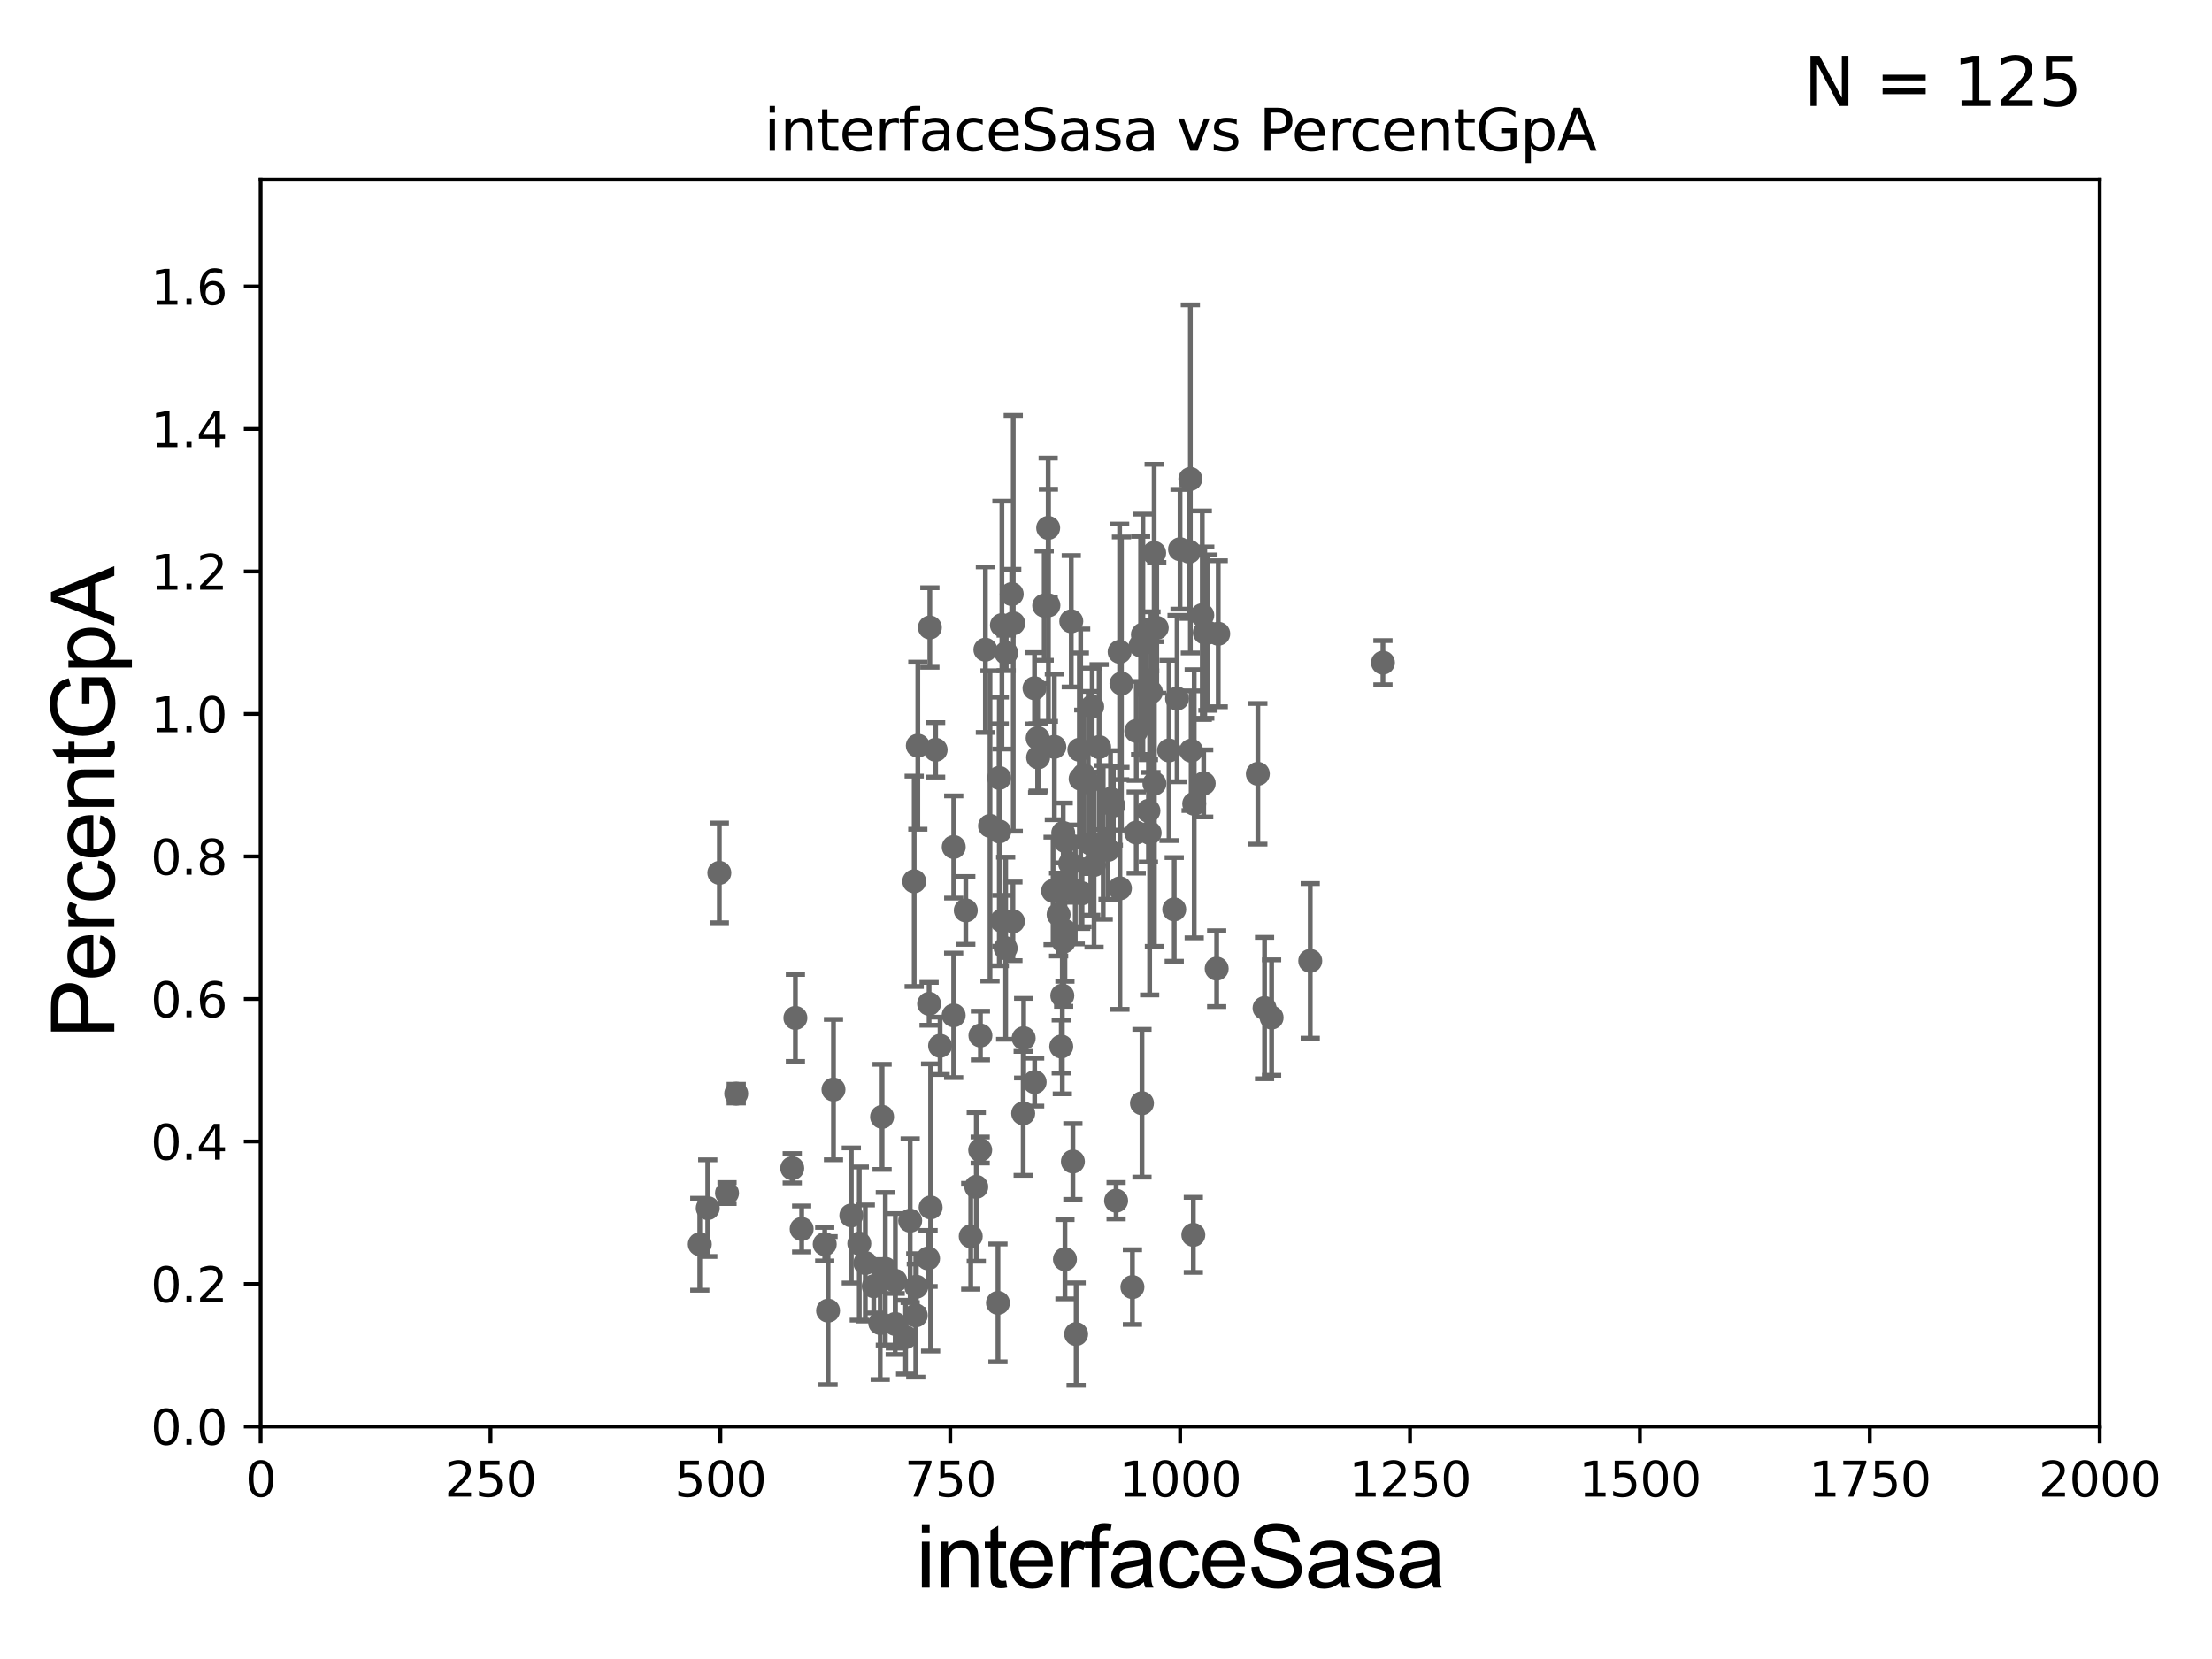 <?xml version="1.0" encoding="utf-8" standalone="no"?>
<!DOCTYPE svg PUBLIC "-//W3C//DTD SVG 1.1//EN"
  "http://www.w3.org/Graphics/SVG/1.1/DTD/svg11.dtd">
<svg xmlns:xlink="http://www.w3.org/1999/xlink" width="460.8pt" height="345.6pt" viewBox="0 0 460.8 345.6" xmlns="http://www.w3.org/2000/svg" version="1.1">
 <defs>
  <style type="text/css">*{stroke-linejoin: round; stroke-linecap: butt}</style>
 </defs>
 <g id="figure_1">
  <g id="patch_1">
   <path d="M 0 345.6 
L 460.8 345.6 
L 460.8 0 
L 0 0 
z
" style="fill: #ffffff"/>
  </g>
  <g id="axes_1">
   <g id="patch_2">
    <path d="M 54.29 297.16 
L 437.4 297.16 
L 437.4 37.411 
L 54.29 37.411 
z
" style="fill: #ffffff"/>
   </g>
   <g id="PathCollection_1">
    <defs>
     <path id="m0c88212020" d="M 0 1.118 
C 0.297 1.118 0.581 1 0.791 0.791 
C 1 0.581 1.118 0.297 1.118 0 
C 1.118 -0.297 1 -0.581 0.791 -0.791 
C 0.581 -1 0.297 -1.118 0 -1.118 
C -0.297 -1.118 -0.581 -1 -0.791 -0.791 
C -1 -0.581 -1.118 -0.297 -1.118 0 
C -1.118 0.297 -1 0.581 -0.791 0.791 
C -0.581 1 -0.297 1.118 0 1.118 
z
" style="stroke: #696969"/>
    </defs>
    <g clip-path="url(#pafb0394a18)">
     <use xlink:href="#m0c88212020" x="238.884" y="143.379" style="fill: #696969; stroke: #696969"/>
     <use xlink:href="#m0c88212020" x="221.849" y="262.321" style="fill: #696969; stroke: #696969"/>
     <use xlink:href="#m0c88212020" x="183.754" y="232.664" style="fill: #696969; stroke: #696969"/>
     <use xlink:href="#m0c88212020" x="223.504" y="241.967" style="fill: #696969; stroke: #696969"/>
     <use xlink:href="#m0c88212020" x="221.845" y="193.938" style="fill: #696969; stroke: #696969"/>
     <use xlink:href="#m0c88212020" x="224.849" y="156.194" style="fill: #696969; stroke: #696969"/>
     <use xlink:href="#m0c88212020" x="253.454" y="201.785" style="fill: #696969; stroke: #696969"/>
     <use xlink:href="#m0c88212020" x="248.592" y="257.247" style="fill: #696969; stroke: #696969"/>
     <use xlink:href="#m0c88212020" x="213.148" y="231.937" style="fill: #696969; stroke: #696969"/>
     <use xlink:href="#m0c88212020" x="264.901" y="211.976" style="fill: #696969; stroke: #696969"/>
     <use xlink:href="#m0c88212020" x="272.948" y="200.163" style="fill: #696969; stroke: #696969"/>
     <use xlink:href="#m0c88212020" x="193.706" y="130.72" style="fill: #696969; stroke: #696969"/>
     <use xlink:href="#m0c88212020" x="221.579" y="196.146" style="fill: #696969; stroke: #696969"/>
     <use xlink:href="#m0c88212020" x="230.821" y="177.045" style="fill: #696969; stroke: #696969"/>
     <use xlink:href="#m0c88212020" x="190.443" y="183.593" style="fill: #696969; stroke: #696969"/>
     <use xlink:href="#m0c88212020" x="222.929" y="179.908" style="fill: #696969; stroke: #696969"/>
     <use xlink:href="#m0c88212020" x="239.493" y="173.512" style="fill: #696969; stroke: #696969"/>
     <use xlink:href="#m0c88212020" x="243.531" y="156.332" style="fill: #696969; stroke: #696969"/>
     <use xlink:href="#m0c88212020" x="263.43" y="209.998" style="fill: #696969; stroke: #696969"/>
     <use xlink:href="#m0c88212020" x="203.375" y="247.249" style="fill: #696969; stroke: #696969"/>
     <use xlink:href="#m0c88212020" x="208.683" y="191.818" style="fill: #696969; stroke: #696969"/>
     <use xlink:href="#m0c88212020" x="204.189" y="239.572" style="fill: #696969; stroke: #696969"/>
     <use xlink:href="#m0c88212020" x="215.535" y="225.427" style="fill: #696969; stroke: #696969"/>
     <use xlink:href="#m0c88212020" x="206.235" y="172.053" style="fill: #696969; stroke: #696969"/>
     <use xlink:href="#m0c88212020" x="224.176" y="277.915" style="fill: #696969; stroke: #696969"/>
     <use xlink:href="#m0c88212020" x="209.497" y="197.533" style="fill: #696969; stroke: #696969"/>
     <use xlink:href="#m0c88212020" x="209.61" y="136.023" style="fill: #696969; stroke: #696969"/>
     <use xlink:href="#m0c88212020" x="211.08" y="129.845" style="fill: #696969; stroke: #696969"/>
     <use xlink:href="#m0c88212020" x="151.452" y="248.545" style="fill: #696969; stroke: #696969"/>
     <use xlink:href="#m0c88212020" x="217.524" y="126.165" style="fill: #696969; stroke: #696969"/>
     <use xlink:href="#m0c88212020" x="173.629" y="226.974" style="fill: #696969; stroke: #696969"/>
     <use xlink:href="#m0c88212020" x="232.503" y="250.135" style="fill: #696969; stroke: #696969"/>
     <use xlink:href="#m0c88212020" x="235.903" y="268.127" style="fill: #696969; stroke: #696969"/>
     <use xlink:href="#m0c88212020" x="188.651" y="278.551" style="fill: #696969; stroke: #696969"/>
     <use xlink:href="#m0c88212020" x="172.501" y="273.033" style="fill: #696969; stroke: #696969"/>
     <use xlink:href="#m0c88212020" x="184.429" y="264.317" style="fill: #696969; stroke: #696969"/>
     <use xlink:href="#m0c88212020" x="180.258" y="263.108" style="fill: #696969; stroke: #696969"/>
     <use xlink:href="#m0c88212020" x="166.999" y="256.02" style="fill: #696969; stroke: #696969"/>
     <use xlink:href="#m0c88212020" x="186.52" y="266.829" style="fill: #696969; stroke: #696969"/>
     <use xlink:href="#m0c88212020" x="165.036" y="243.366" style="fill: #696969; stroke: #696969"/>
     <use xlink:href="#m0c88212020" x="149.851" y="181.837" style="fill: #696969; stroke: #696969"/>
     <use xlink:href="#m0c88212020" x="189.604" y="254.293" style="fill: #696969; stroke: #696969"/>
     <use xlink:href="#m0c88212020" x="183.364" y="275.61" style="fill: #696969; stroke: #696969"/>
     <use xlink:href="#m0c88212020" x="153.368" y="227.827" style="fill: #696969; stroke: #696969"/>
     <use xlink:href="#m0c88212020" x="179.006" y="259.058" style="fill: #696969; stroke: #696969"/>
     <use xlink:href="#m0c88212020" x="186.486" y="275.812" style="fill: #696969; stroke: #696969"/>
     <use xlink:href="#m0c88212020" x="202.218" y="257.542" style="fill: #696969; stroke: #696969"/>
     <use xlink:href="#m0c88212020" x="177.347" y="253.206" style="fill: #696969; stroke: #696969"/>
     <use xlink:href="#m0c88212020" x="201.188" y="189.654" style="fill: #696969; stroke: #696969"/>
     <use xlink:href="#m0c88212020" x="231.342" y="166.435" style="fill: #696969; stroke: #696969"/>
     <use xlink:href="#m0c88212020" x="193.547" y="209.115" style="fill: #696969; stroke: #696969"/>
     <use xlink:href="#m0c88212020" x="190.882" y="268.053" style="fill: #696969; stroke: #696969"/>
     <use xlink:href="#m0c88212020" x="190.771" y="274.025" style="fill: #696969; stroke: #696969"/>
     <use xlink:href="#m0c88212020" x="220.531" y="190.516" style="fill: #696969; stroke: #696969"/>
     <use xlink:href="#m0c88212020" x="216.261" y="157.789" style="fill: #696969; stroke: #696969"/>
     <use xlink:href="#m0c88212020" x="171.805" y="259.187" style="fill: #696969; stroke: #696969"/>
     <use xlink:href="#m0c88212020" x="191.198" y="155.338" style="fill: #696969; stroke: #696969"/>
     <use xlink:href="#m0c88212020" x="193.332" y="262.158" style="fill: #696969; stroke: #696969"/>
     <use xlink:href="#m0c88212020" x="205.272" y="135.341" style="fill: #696969; stroke: #696969"/>
     <use xlink:href="#m0c88212020" x="207.892" y="271.421" style="fill: #696969; stroke: #696969"/>
     <use xlink:href="#m0c88212020" x="165.695" y="212.051" style="fill: #696969; stroke: #696969"/>
     <use xlink:href="#m0c88212020" x="229.818" y="175.487" style="fill: #696969; stroke: #696969"/>
     <use xlink:href="#m0c88212020" x="145.78" y="259.199" style="fill: #696969; stroke: #696969"/>
     <use xlink:href="#m0c88212020" x="237.894" y="229.827" style="fill: #696969; stroke: #696969"/>
     <use xlink:href="#m0c88212020" x="182.017" y="267.951" style="fill: #696969; stroke: #696969"/>
     <use xlink:href="#m0c88212020" x="208.153" y="162.059" style="fill: #696969; stroke: #696969"/>
     <use xlink:href="#m0c88212020" x="221.299" y="207.41" style="fill: #696969; stroke: #696969"/>
     <use xlink:href="#m0c88212020" x="194.905" y="156.205" style="fill: #696969; stroke: #696969"/>
     <use xlink:href="#m0c88212020" x="225.774" y="161.454" style="fill: #696969; stroke: #696969"/>
     <use xlink:href="#m0c88212020" x="221.489" y="173.521" style="fill: #696969; stroke: #696969"/>
     <use xlink:href="#m0c88212020" x="240.972" y="130.79" style="fill: #696969; stroke: #696969"/>
     <use xlink:href="#m0c88212020" x="244.613" y="189.444" style="fill: #696969; stroke: #696969"/>
     <use xlink:href="#m0c88212020" x="221.079" y="218.008" style="fill: #696969; stroke: #696969"/>
     <use xlink:href="#m0c88212020" x="247.973" y="99.765" style="fill: #696969; stroke: #696969"/>
     <use xlink:href="#m0c88212020" x="236.708" y="152.266" style="fill: #696969; stroke: #696969"/>
     <use xlink:href="#m0c88212020" x="225.119" y="162.23" style="fill: #696969; stroke: #696969"/>
     <use xlink:href="#m0c88212020" x="233.618" y="142.396" style="fill: #696969; stroke: #696969"/>
     <use xlink:href="#m0c88212020" x="211.011" y="191.928" style="fill: #696969; stroke: #696969"/>
     <use xlink:href="#m0c88212020" x="228.971" y="155.633" style="fill: #696969; stroke: #696969"/>
     <use xlink:href="#m0c88212020" x="233.239" y="135.793" style="fill: #696969; stroke: #696969"/>
     <use xlink:href="#m0c88212020" x="251.634" y="131.79" style="fill: #696969; stroke: #696969"/>
     <use xlink:href="#m0c88212020" x="227.226" y="175.759" style="fill: #696969; stroke: #696969"/>
     <use xlink:href="#m0c88212020" x="225.408" y="186.085" style="fill: #696969; stroke: #696969"/>
     <use xlink:href="#m0c88212020" x="239.765" y="144.177" style="fill: #696969; stroke: #696969"/>
     <use xlink:href="#m0c88212020" x="240.43" y="115.196" style="fill: #696969; stroke: #696969"/>
     <use xlink:href="#m0c88212020" x="240.483" y="163.235" style="fill: #696969; stroke: #696969"/>
     <use xlink:href="#m0c88212020" x="238.085" y="132.192" style="fill: #696969; stroke: #696969"/>
     <use xlink:href="#m0c88212020" x="262.031" y="161.202" style="fill: #696969; stroke: #696969"/>
     <use xlink:href="#m0c88212020" x="250.458" y="128.148" style="fill: #696969; stroke: #696969"/>
     <use xlink:href="#m0c88212020" x="215.51" y="143.381" style="fill: #696969; stroke: #696969"/>
     <use xlink:href="#m0c88212020" x="248.136" y="156.382" style="fill: #696969; stroke: #696969"/>
     <use xlink:href="#m0c88212020" x="198.665" y="211.513" style="fill: #696969; stroke: #696969"/>
     <use xlink:href="#m0c88212020" x="247.716" y="114.931" style="fill: #696969; stroke: #696969"/>
     <use xlink:href="#m0c88212020" x="218.353" y="109.972" style="fill: #696969; stroke: #696969"/>
     <use xlink:href="#m0c88212020" x="227.912" y="180.191" style="fill: #696969; stroke: #696969"/>
     <use xlink:href="#m0c88212020" x="236.694" y="173.439" style="fill: #696969; stroke: #696969"/>
     <use xlink:href="#m0c88212020" x="245.205" y="145.526" style="fill: #696969; stroke: #696969"/>
     <use xlink:href="#m0c88212020" x="248.776" y="167.44" style="fill: #696969; stroke: #696969"/>
     <use xlink:href="#m0c88212020" x="250.973" y="131.784" style="fill: #696969; stroke: #696969"/>
     <use xlink:href="#m0c88212020" x="253.781" y="132.023" style="fill: #696969; stroke: #696969"/>
     <use xlink:href="#m0c88212020" x="208.716" y="130.224" style="fill: #696969; stroke: #696969"/>
     <use xlink:href="#m0c88212020" x="147.437" y="251.681" style="fill: #696969; stroke: #696969"/>
     <use xlink:href="#m0c88212020" x="227.519" y="147.21" style="fill: #696969; stroke: #696969"/>
     <use xlink:href="#m0c88212020" x="193.861" y="251.538" style="fill: #696969; stroke: #696969"/>
     <use xlink:href="#m0c88212020" x="216.162" y="153.76" style="fill: #696969; stroke: #696969"/>
     <use xlink:href="#m0c88212020" x="237.61" y="134.451" style="fill: #696969; stroke: #696969"/>
     <use xlink:href="#m0c88212020" x="219.38" y="185.593" style="fill: #696969; stroke: #696969"/>
     <use xlink:href="#m0c88212020" x="233.3" y="185.062" style="fill: #696969; stroke: #696969"/>
     <use xlink:href="#m0c88212020" x="226.697" y="163.003" style="fill: #696969; stroke: #696969"/>
     <use xlink:href="#m0c88212020" x="218.403" y="126.093" style="fill: #696969; stroke: #696969"/>
     <use xlink:href="#m0c88212020" x="223.992" y="185.514" style="fill: #696969; stroke: #696969"/>
     <use xlink:href="#m0c88212020" x="204.237" y="215.715" style="fill: #696969; stroke: #696969"/>
     <use xlink:href="#m0c88212020" x="210.76" y="123.755" style="fill: #696969; stroke: #696969"/>
     <use xlink:href="#m0c88212020" x="223.165" y="129.427" style="fill: #696969; stroke: #696969"/>
     <use xlink:href="#m0c88212020" x="195.836" y="217.86" style="fill: #696969; stroke: #696969"/>
     <use xlink:href="#m0c88212020" x="231.93" y="167.814" style="fill: #696969; stroke: #696969"/>
     <use xlink:href="#m0c88212020" x="198.678" y="176.448" style="fill: #696969; stroke: #696969"/>
     <use xlink:href="#m0c88212020" x="208.168" y="173.206" style="fill: #696969; stroke: #696969"/>
     <use xlink:href="#m0c88212020" x="245.824" y="114.422" style="fill: #696969; stroke: #696969"/>
     <use xlink:href="#m0c88212020" x="219.64" y="155.588" style="fill: #696969; stroke: #696969"/>
     <use xlink:href="#m0c88212020" x="239.24" y="168.917" style="fill: #696969; stroke: #696969"/>
     <use xlink:href="#m0c88212020" x="288.094" y="138.048" style="fill: #696969; stroke: #696969"/>
     <use xlink:href="#m0c88212020" x="250.751" y="163.202" style="fill: #696969; stroke: #696969"/>
     <use xlink:href="#m0c88212020" x="213.246" y="216.271" style="fill: #696969; stroke: #696969"/>
     <use xlink:href="#m0c88212020" x="221.939" y="175.238" style="fill: #696969; stroke: #696969"/>
    </g>
   </g>
   <g id="matplotlib.axis_1">
    <g id="xtick_1">
     <g id="line2d_1">
      <defs>
       <path id="m2108d6f504" d="M 0 0 
L 0 3.5 
" style="stroke: #000000; stroke-width: 0.8"/>
      </defs>
      <g>
       <use xlink:href="#m2108d6f504" x="54.29" y="297.16" style="stroke: #000000; stroke-width: 0.8"/>
      </g>
     </g>
     <g id="text_1">
      <!-- 0 -->
      <g transform="translate(51.109 311.758)scale(0.1 -0.1)">
       <defs>
        <path id="DejaVuSans-30" d="M 2034 4250 
Q 1547 4250 1301 3770 
Q 1056 3291 1056 2328 
Q 1056 1369 1301 889 
Q 1547 409 2034 409 
Q 2525 409 2770 889 
Q 3016 1369 3016 2328 
Q 3016 3291 2770 3770 
Q 2525 4250 2034 4250 
z
M 2034 4750 
Q 2819 4750 3233 4129 
Q 3647 3509 3647 2328 
Q 3647 1150 3233 529 
Q 2819 -91 2034 -91 
Q 1250 -91 836 529 
Q 422 1150 422 2328 
Q 422 3509 836 4129 
Q 1250 4750 2034 4750 
z
" transform="scale(0.016)"/>
       </defs>
       <use xlink:href="#DejaVuSans-30"/>
      </g>
     </g>
    </g>
    <g id="xtick_2">
     <g id="line2d_2">
      <g>
       <use xlink:href="#m2108d6f504" x="102.179" y="297.16" style="stroke: #000000; stroke-width: 0.8"/>
      </g>
     </g>
     <g id="text_2">
      <!-- 250 -->
      <g transform="translate(92.635 311.758)scale(0.1 -0.1)">
       <defs>
        <path id="DejaVuSans-32" d="M 1228 531 
L 3431 531 
L 3431 0 
L 469 0 
L 469 531 
Q 828 903 1448 1529 
Q 2069 2156 2228 2338 
Q 2531 2678 2651 2914 
Q 2772 3150 2772 3378 
Q 2772 3750 2511 3984 
Q 2250 4219 1831 4219 
Q 1534 4219 1204 4116 
Q 875 4013 500 3803 
L 500 4441 
Q 881 4594 1212 4672 
Q 1544 4750 1819 4750 
Q 2544 4750 2975 4387 
Q 3406 4025 3406 3419 
Q 3406 3131 3298 2873 
Q 3191 2616 2906 2266 
Q 2828 2175 2409 1742 
Q 1991 1309 1228 531 
z
" transform="scale(0.016)"/>
        <path id="DejaVuSans-35" d="M 691 4666 
L 3169 4666 
L 3169 4134 
L 1269 4134 
L 1269 2991 
Q 1406 3038 1543 3061 
Q 1681 3084 1819 3084 
Q 2600 3084 3056 2656 
Q 3513 2228 3513 1497 
Q 3513 744 3044 326 
Q 2575 -91 1722 -91 
Q 1428 -91 1123 -41 
Q 819 9 494 109 
L 494 744 
Q 775 591 1075 516 
Q 1375 441 1709 441 
Q 2250 441 2565 725 
Q 2881 1009 2881 1497 
Q 2881 1984 2565 2268 
Q 2250 2553 1709 2553 
Q 1456 2553 1204 2497 
Q 953 2441 691 2322 
L 691 4666 
z
" transform="scale(0.016)"/>
       </defs>
       <use xlink:href="#DejaVuSans-32"/>
       <use xlink:href="#DejaVuSans-35" x="63.623"/>
       <use xlink:href="#DejaVuSans-30" x="127.246"/>
      </g>
     </g>
    </g>
    <g id="xtick_3">
     <g id="line2d_3">
      <g>
       <use xlink:href="#m2108d6f504" x="150.067" y="297.16" style="stroke: #000000; stroke-width: 0.8"/>
      </g>
     </g>
     <g id="text_3">
      <!-- 500 -->
      <g transform="translate(140.524 311.758)scale(0.1 -0.1)">
       <use xlink:href="#DejaVuSans-35"/>
       <use xlink:href="#DejaVuSans-30" x="63.623"/>
       <use xlink:href="#DejaVuSans-30" x="127.246"/>
      </g>
     </g>
    </g>
    <g id="xtick_4">
     <g id="line2d_4">
      <g>
       <use xlink:href="#m2108d6f504" x="197.956" y="297.16" style="stroke: #000000; stroke-width: 0.8"/>
      </g>
     </g>
     <g id="text_4">
      <!-- 750 -->
      <g transform="translate(188.412 311.758)scale(0.1 -0.1)">
       <defs>
        <path id="DejaVuSans-37" d="M 525 4666 
L 3525 4666 
L 3525 4397 
L 1831 0 
L 1172 0 
L 2766 4134 
L 525 4134 
L 525 4666 
z
" transform="scale(0.016)"/>
       </defs>
       <use xlink:href="#DejaVuSans-37"/>
       <use xlink:href="#DejaVuSans-35" x="63.623"/>
       <use xlink:href="#DejaVuSans-30" x="127.246"/>
      </g>
     </g>
    </g>
    <g id="xtick_5">
     <g id="line2d_5">
      <g>
       <use xlink:href="#m2108d6f504" x="245.845" y="297.16" style="stroke: #000000; stroke-width: 0.8"/>
      </g>
     </g>
     <g id="text_5">
      <!-- 1000 -->
      <g transform="translate(233.12 311.758)scale(0.1 -0.1)">
       <defs>
        <path id="DejaVuSans-31" d="M 794 531 
L 1825 531 
L 1825 4091 
L 703 3866 
L 703 4441 
L 1819 4666 
L 2450 4666 
L 2450 531 
L 3481 531 
L 3481 0 
L 794 0 
L 794 531 
z
" transform="scale(0.016)"/>
       </defs>
       <use xlink:href="#DejaVuSans-31"/>
       <use xlink:href="#DejaVuSans-30" x="63.623"/>
       <use xlink:href="#DejaVuSans-30" x="127.246"/>
       <use xlink:href="#DejaVuSans-30" x="190.869"/>
      </g>
     </g>
    </g>
    <g id="xtick_6">
     <g id="line2d_6">
      <g>
       <use xlink:href="#m2108d6f504" x="293.734" y="297.16" style="stroke: #000000; stroke-width: 0.8"/>
      </g>
     </g>
     <g id="text_6">
      <!-- 1250 -->
      <g transform="translate(281.009 311.758)scale(0.1 -0.1)">
       <use xlink:href="#DejaVuSans-31"/>
       <use xlink:href="#DejaVuSans-32" x="63.623"/>
       <use xlink:href="#DejaVuSans-35" x="127.246"/>
       <use xlink:href="#DejaVuSans-30" x="190.869"/>
      </g>
     </g>
    </g>
    <g id="xtick_7">
     <g id="line2d_7">
      <g>
       <use xlink:href="#m2108d6f504" x="341.623" y="297.16" style="stroke: #000000; stroke-width: 0.8"/>
      </g>
     </g>
     <g id="text_7">
      <!-- 1500 -->
      <g transform="translate(328.897 311.758)scale(0.1 -0.1)">
       <use xlink:href="#DejaVuSans-31"/>
       <use xlink:href="#DejaVuSans-35" x="63.623"/>
       <use xlink:href="#DejaVuSans-30" x="127.246"/>
       <use xlink:href="#DejaVuSans-30" x="190.869"/>
      </g>
     </g>
    </g>
    <g id="xtick_8">
     <g id="line2d_8">
      <g>
       <use xlink:href="#m2108d6f504" x="389.511" y="297.16" style="stroke: #000000; stroke-width: 0.8"/>
      </g>
     </g>
     <g id="text_8">
      <!-- 1750 -->
      <g transform="translate(376.786 311.758)scale(0.1 -0.1)">
       <use xlink:href="#DejaVuSans-31"/>
       <use xlink:href="#DejaVuSans-37" x="63.623"/>
       <use xlink:href="#DejaVuSans-35" x="127.246"/>
       <use xlink:href="#DejaVuSans-30" x="190.869"/>
      </g>
     </g>
    </g>
    <g id="xtick_9">
     <g id="line2d_9">
      <g>
       <use xlink:href="#m2108d6f504" x="437.4" y="297.16" style="stroke: #000000; stroke-width: 0.8"/>
      </g>
     </g>
     <g id="text_9">
      <!-- 2000 -->
      <g transform="translate(424.675 311.758)scale(0.1 -0.1)">
       <use xlink:href="#DejaVuSans-32"/>
       <use xlink:href="#DejaVuSans-30" x="63.623"/>
       <use xlink:href="#DejaVuSans-30" x="127.246"/>
       <use xlink:href="#DejaVuSans-30" x="190.869"/>
      </g>
     </g>
    </g>
    <g id="text_10">
     <!-- interfaceSasa -->
     <g transform="translate(190.816 330.722)scale(0.18 -0.18)">
      <defs>
       <path id="ArialMT-69" d="M 425 3934 
L 425 4581 
L 988 4581 
L 988 3934 
L 425 3934 
z
M 425 0 
L 425 3319 
L 988 3319 
L 988 0 
L 425 0 
z
" transform="scale(0.016)"/>
       <path id="ArialMT-6e" d="M 422 0 
L 422 3319 
L 928 3319 
L 928 2847 
Q 1294 3394 1984 3394 
Q 2284 3394 2536 3286 
Q 2788 3178 2913 3003 
Q 3038 2828 3088 2588 
Q 3119 2431 3119 2041 
L 3119 0 
L 2556 0 
L 2556 2019 
Q 2556 2363 2490 2533 
Q 2425 2703 2258 2804 
Q 2091 2906 1866 2906 
Q 1506 2906 1245 2678 
Q 984 2450 984 1813 
L 984 0 
L 422 0 
z
" transform="scale(0.016)"/>
       <path id="ArialMT-74" d="M 1650 503 
L 1731 6 
Q 1494 -44 1306 -44 
Q 1000 -44 831 53 
Q 663 150 594 308 
Q 525 466 525 972 
L 525 2881 
L 113 2881 
L 113 3319 
L 525 3319 
L 525 4141 
L 1084 4478 
L 1084 3319 
L 1650 3319 
L 1650 2881 
L 1084 2881 
L 1084 941 
Q 1084 700 1114 631 
Q 1144 563 1211 522 
Q 1278 481 1403 481 
Q 1497 481 1650 503 
z
" transform="scale(0.016)"/>
       <path id="ArialMT-65" d="M 2694 1069 
L 3275 997 
Q 3138 488 2766 206 
Q 2394 -75 1816 -75 
Q 1088 -75 661 373 
Q 234 822 234 1631 
Q 234 2469 665 2931 
Q 1097 3394 1784 3394 
Q 2450 3394 2872 2941 
Q 3294 2488 3294 1666 
Q 3294 1616 3291 1516 
L 816 1516 
Q 847 969 1125 678 
Q 1403 388 1819 388 
Q 2128 388 2347 550 
Q 2566 713 2694 1069 
z
M 847 1978 
L 2700 1978 
Q 2663 2397 2488 2606 
Q 2219 2931 1791 2931 
Q 1403 2931 1139 2672 
Q 875 2413 847 1978 
z
" transform="scale(0.016)"/>
       <path id="ArialMT-72" d="M 416 0 
L 416 3319 
L 922 3319 
L 922 2816 
Q 1116 3169 1280 3281 
Q 1444 3394 1641 3394 
Q 1925 3394 2219 3213 
L 2025 2691 
Q 1819 2813 1613 2813 
Q 1428 2813 1281 2702 
Q 1134 2591 1072 2394 
Q 978 2094 978 1738 
L 978 0 
L 416 0 
z
" transform="scale(0.016)"/>
       <path id="ArialMT-66" d="M 556 0 
L 556 2881 
L 59 2881 
L 59 3319 
L 556 3319 
L 556 3672 
Q 556 4006 616 4169 
Q 697 4388 901 4523 
Q 1106 4659 1475 4659 
Q 1713 4659 2000 4603 
L 1916 4113 
Q 1741 4144 1584 4144 
Q 1328 4144 1222 4034 
Q 1116 3925 1116 3625 
L 1116 3319 
L 1763 3319 
L 1763 2881 
L 1116 2881 
L 1116 0 
L 556 0 
z
" transform="scale(0.016)"/>
       <path id="ArialMT-61" d="M 2588 409 
Q 2275 144 1986 34 
Q 1697 -75 1366 -75 
Q 819 -75 525 192 
Q 231 459 231 875 
Q 231 1119 342 1320 
Q 453 1522 633 1644 
Q 813 1766 1038 1828 
Q 1203 1872 1538 1913 
Q 2219 1994 2541 2106 
Q 2544 2222 2544 2253 
Q 2544 2597 2384 2738 
Q 2169 2928 1744 2928 
Q 1347 2928 1158 2789 
Q 969 2650 878 2297 
L 328 2372 
Q 403 2725 575 2942 
Q 747 3159 1072 3276 
Q 1397 3394 1825 3394 
Q 2250 3394 2515 3294 
Q 2781 3194 2906 3042 
Q 3031 2891 3081 2659 
Q 3109 2516 3109 2141 
L 3109 1391 
Q 3109 606 3145 398 
Q 3181 191 3288 0 
L 2700 0 
Q 2613 175 2588 409 
z
M 2541 1666 
Q 2234 1541 1622 1453 
Q 1275 1403 1131 1340 
Q 988 1278 909 1158 
Q 831 1038 831 891 
Q 831 666 1001 516 
Q 1172 366 1500 366 
Q 1825 366 2078 508 
Q 2331 650 2450 897 
Q 2541 1088 2541 1459 
L 2541 1666 
z
" transform="scale(0.016)"/>
       <path id="ArialMT-63" d="M 2588 1216 
L 3141 1144 
Q 3050 572 2676 248 
Q 2303 -75 1759 -75 
Q 1078 -75 664 370 
Q 250 816 250 1647 
Q 250 2184 428 2587 
Q 606 2991 970 3192 
Q 1334 3394 1763 3394 
Q 2303 3394 2647 3120 
Q 2991 2847 3088 2344 
L 2541 2259 
Q 2463 2594 2264 2762 
Q 2066 2931 1784 2931 
Q 1359 2931 1093 2626 
Q 828 2322 828 1663 
Q 828 994 1084 691 
Q 1341 388 1753 388 
Q 2084 388 2306 591 
Q 2528 794 2588 1216 
z
" transform="scale(0.016)"/>
       <path id="ArialMT-53" d="M 288 1472 
L 859 1522 
Q 900 1178 1048 958 
Q 1197 738 1509 602 
Q 1822 466 2213 466 
Q 2559 466 2825 569 
Q 3091 672 3220 851 
Q 3350 1031 3350 1244 
Q 3350 1459 3225 1620 
Q 3100 1781 2813 1891 
Q 2628 1963 1997 2114 
Q 1366 2266 1113 2400 
Q 784 2572 623 2826 
Q 463 3081 463 3397 
Q 463 3744 659 4045 
Q 856 4347 1234 4503 
Q 1613 4659 2075 4659 
Q 2584 4659 2973 4495 
Q 3363 4331 3572 4012 
Q 3781 3694 3797 3291 
L 3216 3247 
Q 3169 3681 2898 3903 
Q 2628 4125 2100 4125 
Q 1550 4125 1298 3923 
Q 1047 3722 1047 3438 
Q 1047 3191 1225 3031 
Q 1400 2872 2139 2705 
Q 2878 2538 3153 2413 
Q 3553 2228 3743 1945 
Q 3934 1663 3934 1294 
Q 3934 928 3725 604 
Q 3516 281 3123 101 
Q 2731 -78 2241 -78 
Q 1619 -78 1198 103 
Q 778 284 539 648 
Q 300 1013 288 1472 
z
" transform="scale(0.016)"/>
       <path id="ArialMT-73" d="M 197 991 
L 753 1078 
Q 800 744 1014 566 
Q 1228 388 1613 388 
Q 2000 388 2187 545 
Q 2375 703 2375 916 
Q 2375 1106 2209 1216 
Q 2094 1291 1634 1406 
Q 1016 1563 777 1677 
Q 538 1791 414 1992 
Q 291 2194 291 2438 
Q 291 2659 392 2848 
Q 494 3038 669 3163 
Q 800 3259 1026 3326 
Q 1253 3394 1513 3394 
Q 1903 3394 2198 3281 
Q 2494 3169 2634 2976 
Q 2775 2784 2828 2463 
L 2278 2388 
Q 2241 2644 2061 2787 
Q 1881 2931 1553 2931 
Q 1166 2931 1000 2803 
Q 834 2675 834 2503 
Q 834 2394 903 2306 
Q 972 2216 1119 2156 
Q 1203 2125 1616 2013 
Q 2213 1853 2448 1751 
Q 2684 1650 2818 1456 
Q 2953 1263 2953 975 
Q 2953 694 2789 445 
Q 2625 197 2315 61 
Q 2006 -75 1616 -75 
Q 969 -75 630 194 
Q 291 463 197 991 
z
" transform="scale(0.016)"/>
      </defs>
      <use xlink:href="#ArialMT-69"/>
      <use xlink:href="#ArialMT-6e" x="22.217"/>
      <use xlink:href="#ArialMT-74" x="77.832"/>
      <use xlink:href="#ArialMT-65" x="105.615"/>
      <use xlink:href="#ArialMT-72" x="161.23"/>
      <use xlink:href="#ArialMT-66" x="194.531"/>
      <use xlink:href="#ArialMT-61" x="222.314"/>
      <use xlink:href="#ArialMT-63" x="277.93"/>
      <use xlink:href="#ArialMT-65" x="327.93"/>
      <use xlink:href="#ArialMT-53" x="383.545"/>
      <use xlink:href="#ArialMT-61" x="450.244"/>
      <use xlink:href="#ArialMT-73" x="505.859"/>
      <use xlink:href="#ArialMT-61" x="555.859"/>
     </g>
    </g>
   </g>
   <g id="matplotlib.axis_2">
    <g id="ytick_1">
     <g id="line2d_10">
      <defs>
       <path id="m12d7b062ab" d="M 0 0 
L -3.5 0 
" style="stroke: #000000; stroke-width: 0.8"/>
      </defs>
      <g>
       <use xlink:href="#m12d7b062ab" x="54.29" y="297.16" style="stroke: #000000; stroke-width: 0.8"/>
      </g>
     </g>
     <g id="text_11">
      <!-- 0.0 -->
      <g transform="translate(31.387 300.959)scale(0.1 -0.1)">
       <defs>
        <path id="DejaVuSans-2e" d="M 684 794 
L 1344 794 
L 1344 0 
L 684 0 
L 684 794 
z
" transform="scale(0.016)"/>
       </defs>
       <use xlink:href="#DejaVuSans-30"/>
       <use xlink:href="#DejaVuSans-2e" x="63.623"/>
       <use xlink:href="#DejaVuSans-30" x="95.41"/>
      </g>
     </g>
    </g>
    <g id="ytick_2">
     <g id="line2d_11">
      <g>
       <use xlink:href="#m12d7b062ab" x="54.29" y="267.474" style="stroke: #000000; stroke-width: 0.8"/>
      </g>
     </g>
     <g id="text_12">
      <!-- 0.2 -->
      <g transform="translate(31.387 271.274)scale(0.1 -0.1)">
       <use xlink:href="#DejaVuSans-30"/>
       <use xlink:href="#DejaVuSans-2e" x="63.623"/>
       <use xlink:href="#DejaVuSans-32" x="95.41"/>
      </g>
     </g>
    </g>
    <g id="ytick_3">
     <g id="line2d_12">
      <g>
       <use xlink:href="#m12d7b062ab" x="54.29" y="237.789" style="stroke: #000000; stroke-width: 0.8"/>
      </g>
     </g>
     <g id="text_13">
      <!-- 0.4 -->
      <g transform="translate(31.387 241.588)scale(0.1 -0.1)">
       <defs>
        <path id="DejaVuSans-34" d="M 2419 4116 
L 825 1625 
L 2419 1625 
L 2419 4116 
z
M 2253 4666 
L 3047 4666 
L 3047 1625 
L 3713 1625 
L 3713 1100 
L 3047 1100 
L 3047 0 
L 2419 0 
L 2419 1100 
L 313 1100 
L 313 1709 
L 2253 4666 
z
" transform="scale(0.016)"/>
       </defs>
       <use xlink:href="#DejaVuSans-30"/>
       <use xlink:href="#DejaVuSans-2e" x="63.623"/>
       <use xlink:href="#DejaVuSans-34" x="95.41"/>
      </g>
     </g>
    </g>
    <g id="ytick_4">
     <g id="line2d_13">
      <g>
       <use xlink:href="#m12d7b062ab" x="54.29" y="208.103" style="stroke: #000000; stroke-width: 0.8"/>
      </g>
     </g>
     <g id="text_14">
      <!-- 0.6 -->
      <g transform="translate(31.387 211.902)scale(0.1 -0.1)">
       <defs>
        <path id="DejaVuSans-36" d="M 2113 2584 
Q 1688 2584 1439 2293 
Q 1191 2003 1191 1497 
Q 1191 994 1439 701 
Q 1688 409 2113 409 
Q 2538 409 2786 701 
Q 3034 994 3034 1497 
Q 3034 2003 2786 2293 
Q 2538 2584 2113 2584 
z
M 3366 4563 
L 3366 3988 
Q 3128 4100 2886 4159 
Q 2644 4219 2406 4219 
Q 1781 4219 1451 3797 
Q 1122 3375 1075 2522 
Q 1259 2794 1537 2939 
Q 1816 3084 2150 3084 
Q 2853 3084 3261 2657 
Q 3669 2231 3669 1497 
Q 3669 778 3244 343 
Q 2819 -91 2113 -91 
Q 1303 -91 875 529 
Q 447 1150 447 2328 
Q 447 3434 972 4092 
Q 1497 4750 2381 4750 
Q 2619 4750 2861 4703 
Q 3103 4656 3366 4563 
z
" transform="scale(0.016)"/>
       </defs>
       <use xlink:href="#DejaVuSans-30"/>
       <use xlink:href="#DejaVuSans-2e" x="63.623"/>
       <use xlink:href="#DejaVuSans-36" x="95.41"/>
      </g>
     </g>
    </g>
    <g id="ytick_5">
     <g id="line2d_14">
      <g>
       <use xlink:href="#m12d7b062ab" x="54.29" y="178.418" style="stroke: #000000; stroke-width: 0.8"/>
      </g>
     </g>
     <g id="text_15">
      <!-- 0.8 -->
      <g transform="translate(31.387 182.217)scale(0.1 -0.1)">
       <defs>
        <path id="DejaVuSans-38" d="M 2034 2216 
Q 1584 2216 1326 1975 
Q 1069 1734 1069 1313 
Q 1069 891 1326 650 
Q 1584 409 2034 409 
Q 2484 409 2743 651 
Q 3003 894 3003 1313 
Q 3003 1734 2745 1975 
Q 2488 2216 2034 2216 
z
M 1403 2484 
Q 997 2584 770 2862 
Q 544 3141 544 3541 
Q 544 4100 942 4425 
Q 1341 4750 2034 4750 
Q 2731 4750 3128 4425 
Q 3525 4100 3525 3541 
Q 3525 3141 3298 2862 
Q 3072 2584 2669 2484 
Q 3125 2378 3379 2068 
Q 3634 1759 3634 1313 
Q 3634 634 3220 271 
Q 2806 -91 2034 -91 
Q 1263 -91 848 271 
Q 434 634 434 1313 
Q 434 1759 690 2068 
Q 947 2378 1403 2484 
z
M 1172 3481 
Q 1172 3119 1398 2916 
Q 1625 2713 2034 2713 
Q 2441 2713 2670 2916 
Q 2900 3119 2900 3481 
Q 2900 3844 2670 4047 
Q 2441 4250 2034 4250 
Q 1625 4250 1398 4047 
Q 1172 3844 1172 3481 
z
" transform="scale(0.016)"/>
       </defs>
       <use xlink:href="#DejaVuSans-30"/>
       <use xlink:href="#DejaVuSans-2e" x="63.623"/>
       <use xlink:href="#DejaVuSans-38" x="95.41"/>
      </g>
     </g>
    </g>
    <g id="ytick_6">
     <g id="line2d_15">
      <g>
       <use xlink:href="#m12d7b062ab" x="54.29" y="148.732" style="stroke: #000000; stroke-width: 0.8"/>
      </g>
     </g>
     <g id="text_16">
      <!-- 1.0 -->
      <g transform="translate(31.387 152.531)scale(0.1 -0.1)">
       <use xlink:href="#DejaVuSans-31"/>
       <use xlink:href="#DejaVuSans-2e" x="63.623"/>
       <use xlink:href="#DejaVuSans-30" x="95.41"/>
      </g>
     </g>
    </g>
    <g id="ytick_7">
     <g id="line2d_16">
      <g>
       <use xlink:href="#m12d7b062ab" x="54.29" y="119.047" style="stroke: #000000; stroke-width: 0.8"/>
      </g>
     </g>
     <g id="text_17">
      <!-- 1.2 -->
      <g transform="translate(31.387 122.846)scale(0.1 -0.1)">
       <use xlink:href="#DejaVuSans-31"/>
       <use xlink:href="#DejaVuSans-2e" x="63.623"/>
       <use xlink:href="#DejaVuSans-32" x="95.41"/>
      </g>
     </g>
    </g>
    <g id="ytick_8">
     <g id="line2d_17">
      <g>
       <use xlink:href="#m12d7b062ab" x="54.29" y="89.361" style="stroke: #000000; stroke-width: 0.8"/>
      </g>
     </g>
     <g id="text_18">
      <!-- 1.4 -->
      <g transform="translate(31.387 93.16)scale(0.1 -0.1)">
       <use xlink:href="#DejaVuSans-31"/>
       <use xlink:href="#DejaVuSans-2e" x="63.623"/>
       <use xlink:href="#DejaVuSans-34" x="95.41"/>
      </g>
     </g>
    </g>
    <g id="ytick_9">
     <g id="line2d_18">
      <g>
       <use xlink:href="#m12d7b062ab" x="54.29" y="59.675" style="stroke: #000000; stroke-width: 0.8"/>
      </g>
     </g>
     <g id="text_19">
      <!-- 1.6 -->
      <g transform="translate(31.387 63.475)scale(0.1 -0.1)">
       <use xlink:href="#DejaVuSans-31"/>
       <use xlink:href="#DejaVuSans-2e" x="63.623"/>
       <use xlink:href="#DejaVuSans-36" x="95.41"/>
      </g>
     </g>
    </g>
    <g id="text_20">
     <!-- PercentGpA -->
     <g transform="translate(23.809 216.309)rotate(-90)scale(0.18 -0.18)">
      <defs>
       <path id="ArialMT-50" d="M 494 0 
L 494 4581 
L 2222 4581 
Q 2678 4581 2919 4538 
Q 3256 4481 3484 4323 
Q 3713 4166 3852 3881 
Q 3991 3597 3991 3256 
Q 3991 2672 3619 2267 
Q 3247 1863 2275 1863 
L 1100 1863 
L 1100 0 
L 494 0 
z
M 1100 2403 
L 2284 2403 
Q 2872 2403 3119 2622 
Q 3366 2841 3366 3238 
Q 3366 3525 3220 3729 
Q 3075 3934 2838 4000 
Q 2684 4041 2272 4041 
L 1100 4041 
L 1100 2403 
z
" transform="scale(0.016)"/>
       <path id="ArialMT-47" d="M 2638 1797 
L 2638 2334 
L 4578 2338 
L 4578 638 
Q 4131 281 3656 101 
Q 3181 -78 2681 -78 
Q 2006 -78 1454 211 
Q 903 500 622 1047 
Q 341 1594 341 2269 
Q 341 2938 620 3517 
Q 900 4097 1425 4378 
Q 1950 4659 2634 4659 
Q 3131 4659 3532 4498 
Q 3934 4338 4162 4050 
Q 4391 3763 4509 3300 
L 3963 3150 
Q 3859 3500 3706 3700 
Q 3553 3900 3268 4020 
Q 2984 4141 2638 4141 
Q 2222 4141 1919 4014 
Q 1616 3888 1430 3681 
Q 1244 3475 1141 3228 
Q 966 2803 966 2306 
Q 966 1694 1177 1281 
Q 1388 869 1791 669 
Q 2194 469 2647 469 
Q 3041 469 3416 620 
Q 3791 772 3984 944 
L 3984 1797 
L 2638 1797 
z
" transform="scale(0.016)"/>
       <path id="ArialMT-70" d="M 422 -1272 
L 422 3319 
L 934 3319 
L 934 2888 
Q 1116 3141 1344 3267 
Q 1572 3394 1897 3394 
Q 2322 3394 2647 3175 
Q 2972 2956 3137 2557 
Q 3303 2159 3303 1684 
Q 3303 1175 3120 767 
Q 2938 359 2589 142 
Q 2241 -75 1856 -75 
Q 1575 -75 1351 44 
Q 1128 163 984 344 
L 984 -1272 
L 422 -1272 
z
M 931 1641 
Q 931 1000 1190 694 
Q 1450 388 1819 388 
Q 2194 388 2461 705 
Q 2728 1022 2728 1688 
Q 2728 2322 2467 2637 
Q 2206 2953 1844 2953 
Q 1484 2953 1207 2617 
Q 931 2281 931 1641 
z
" transform="scale(0.016)"/>
       <path id="ArialMT-41" d="M -9 0 
L 1750 4581 
L 2403 4581 
L 4278 0 
L 3588 0 
L 3053 1388 
L 1138 1388 
L 634 0 
L -9 0 
z
M 1313 1881 
L 2866 1881 
L 2388 3150 
Q 2169 3728 2063 4100 
Q 1975 3659 1816 3225 
L 1313 1881 
z
" transform="scale(0.016)"/>
      </defs>
      <use xlink:href="#ArialMT-50"/>
      <use xlink:href="#ArialMT-65" x="66.699"/>
      <use xlink:href="#ArialMT-72" x="122.314"/>
      <use xlink:href="#ArialMT-63" x="155.615"/>
      <use xlink:href="#ArialMT-65" x="205.615"/>
      <use xlink:href="#ArialMT-6e" x="261.23"/>
      <use xlink:href="#ArialMT-74" x="316.846"/>
      <use xlink:href="#ArialMT-47" x="344.629"/>
      <use xlink:href="#ArialMT-70" x="422.412"/>
      <use xlink:href="#ArialMT-41" x="478.027"/>
     </g>
    </g>
   </g>
   <g id="LineCollection_1">
    <path d="M 238.884 151.307 
L 238.884 135.451 
" clip-path="url(#pafb0394a18)" style="fill: none; stroke: #696969"/>
    <path d="M 221.849 270.572 
L 221.849 254.069 
" clip-path="url(#pafb0394a18)" style="fill: none; stroke: #696969"/>
    <path d="M 183.754 243.612 
L 183.754 221.716 
" clip-path="url(#pafb0394a18)" style="fill: none; stroke: #696969"/>
    <path d="M 223.504 249.864 
L 223.504 234.07 
" clip-path="url(#pafb0394a18)" style="fill: none; stroke: #696969"/>
    <path d="M 221.845 204.425 
L 221.845 183.452 
" clip-path="url(#pafb0394a18)" style="fill: none; stroke: #696969"/>
    <path d="M 224.849 176.368 
L 224.849 136.02 
" clip-path="url(#pafb0394a18)" style="fill: none; stroke: #696969"/>
    <path d="M 253.454 209.681 
L 253.454 193.888 
" clip-path="url(#pafb0394a18)" style="fill: none; stroke: #696969"/>
    <path d="M 248.592 265.06 
L 248.592 249.434 
" clip-path="url(#pafb0394a18)" style="fill: none; stroke: #696969"/>
    <path d="M 213.148 244.843 
L 213.148 219.031 
" clip-path="url(#pafb0394a18)" style="fill: none; stroke: #696969"/>
    <path d="M 264.901 224.001 
L 264.901 199.95 
" clip-path="url(#pafb0394a18)" style="fill: none; stroke: #696969"/>
    <path d="M 272.948 216.264 
L 272.948 184.061 
" clip-path="url(#pafb0394a18)" style="fill: none; stroke: #696969"/>
    <path d="M 193.706 139.001 
L 193.706 122.439 
" clip-path="url(#pafb0394a18)" style="fill: none; stroke: #696969"/>
    <path d="M 221.579 209.633 
L 221.579 182.658 
" clip-path="url(#pafb0394a18)" style="fill: none; stroke: #696969"/>
    <path d="M 230.821 187.341 
L 230.821 166.748 
" clip-path="url(#pafb0394a18)" style="fill: none; stroke: #696969"/>
    <path d="M 190.443 205.505 
L 190.443 161.681 
" clip-path="url(#pafb0394a18)" style="fill: none; stroke: #696969"/>
    <path d="M 222.929 187.967 
L 222.929 171.85 
" clip-path="url(#pafb0394a18)" style="fill: none; stroke: #696969"/>
    <path d="M 239.493 207.261 
L 239.493 139.763 
" clip-path="url(#pafb0394a18)" style="fill: none; stroke: #696969"/>
    <path d="M 243.531 175.104 
L 243.531 137.561 
" clip-path="url(#pafb0394a18)" style="fill: none; stroke: #696969"/>
    <path d="M 263.43 224.727 
L 263.43 195.269 
" clip-path="url(#pafb0394a18)" style="fill: none; stroke: #696969"/>
    <path d="M 203.375 262.744 
L 203.375 231.753 
" clip-path="url(#pafb0394a18)" style="fill: none; stroke: #696969"/>
    <path d="M 208.683 197.115 
L 208.683 186.521 
" clip-path="url(#pafb0394a18)" style="fill: none; stroke: #696969"/>
    <path d="M 204.189 242.29 
L 204.189 236.855 
" clip-path="url(#pafb0394a18)" style="fill: none; stroke: #696969"/>
    <path d="M 215.535 230.42 
L 215.535 220.433 
" clip-path="url(#pafb0394a18)" style="fill: none; stroke: #696969"/>
    <path d="M 206.235 204.366 
L 206.235 139.74 
" clip-path="url(#pafb0394a18)" style="fill: none; stroke: #696969"/>
    <path d="M 224.176 288.587 
L 224.176 267.243 
" clip-path="url(#pafb0394a18)" style="fill: none; stroke: #696969"/>
    <path d="M 209.497 216.494 
L 209.497 178.571 
" clip-path="url(#pafb0394a18)" style="fill: none; stroke: #696969"/>
    <path d="M 209.61 139.711 
L 209.61 132.335 
" clip-path="url(#pafb0394a18)" style="fill: none; stroke: #696969"/>
    <path d="M 211.08 173.156 
L 211.08 86.534 
" clip-path="url(#pafb0394a18)" style="fill: none; stroke: #696969"/>
    <path d="M 151.452 250.734 
L 151.452 246.356 
" clip-path="url(#pafb0394a18)" style="fill: none; stroke: #696969"/>
    <path d="M 217.524 137.548 
L 217.524 114.781 
" clip-path="url(#pafb0394a18)" style="fill: none; stroke: #696969"/>
    <path d="M 173.629 241.598 
L 173.629 212.351 
" clip-path="url(#pafb0394a18)" style="fill: none; stroke: #696969"/>
    <path d="M 232.503 253.922 
L 232.503 246.348 
" clip-path="url(#pafb0394a18)" style="fill: none; stroke: #696969"/>
    <path d="M 235.903 275.908 
L 235.903 260.346 
" clip-path="url(#pafb0394a18)" style="fill: none; stroke: #696969"/>
    <path d="M 188.651 286.235 
L 188.651 270.867 
" clip-path="url(#pafb0394a18)" style="fill: none; stroke: #696969"/>
    <path d="M 172.501 288.462 
L 172.501 257.604 
" clip-path="url(#pafb0394a18)" style="fill: none; stroke: #696969"/>
    <path d="M 184.429 280.211 
L 184.429 248.423 
" clip-path="url(#pafb0394a18)" style="fill: none; stroke: #696969"/>
    <path d="M 180.258 275.19 
L 180.258 251.025 
" clip-path="url(#pafb0394a18)" style="fill: none; stroke: #696969"/>
    <path d="M 166.999 260.805 
L 166.999 251.235 
" clip-path="url(#pafb0394a18)" style="fill: none; stroke: #696969"/>
    <path d="M 186.52 280.84 
L 186.52 252.817 
" clip-path="url(#pafb0394a18)" style="fill: none; stroke: #696969"/>
    <path d="M 165.036 246.426 
L 165.036 240.307 
" clip-path="url(#pafb0394a18)" style="fill: none; stroke: #696969"/>
    <path d="M 149.851 192.225 
L 149.851 171.449 
" clip-path="url(#pafb0394a18)" style="fill: none; stroke: #696969"/>
    <path d="M 189.604 271.362 
L 189.604 237.224 
" clip-path="url(#pafb0394a18)" style="fill: none; stroke: #696969"/>
    <path d="M 183.364 287.385 
L 183.364 263.836 
" clip-path="url(#pafb0394a18)" style="fill: none; stroke: #696969"/>
    <path d="M 153.368 229.777 
L 153.368 225.878 
" clip-path="url(#pafb0394a18)" style="fill: none; stroke: #696969"/>
    <path d="M 179.006 275.011 
L 179.006 243.105 
" clip-path="url(#pafb0394a18)" style="fill: none; stroke: #696969"/>
    <path d="M 186.486 282.163 
L 186.486 269.461 
" clip-path="url(#pafb0394a18)" style="fill: none; stroke: #696969"/>
    <path d="M 202.218 268.568 
L 202.218 246.516 
" clip-path="url(#pafb0394a18)" style="fill: none; stroke: #696969"/>
    <path d="M 177.347 267.278 
L 177.347 239.133 
" clip-path="url(#pafb0394a18)" style="fill: none; stroke: #696969"/>
    <path d="M 201.188 196.715 
L 201.188 182.594 
" clip-path="url(#pafb0394a18)" style="fill: none; stroke: #696969"/>
    <path d="M 231.342 176.498 
L 231.342 156.372 
" clip-path="url(#pafb0394a18)" style="fill: none; stroke: #696969"/>
    <path d="M 193.547 213.579 
L 193.547 204.65 
" clip-path="url(#pafb0394a18)" style="fill: none; stroke: #696969"/>
    <path d="M 190.882 272.778 
L 190.882 263.328 
" clip-path="url(#pafb0394a18)" style="fill: none; stroke: #696969"/>
    <path d="M 190.771 286.88 
L 190.771 261.171 
" clip-path="url(#pafb0394a18)" style="fill: none; stroke: #696969"/>
    <path d="M 220.531 199.155 
L 220.531 181.876 
" clip-path="url(#pafb0394a18)" style="fill: none; stroke: #696969"/>
    <path d="M 216.261 164.774 
L 216.261 150.805 
" clip-path="url(#pafb0394a18)" style="fill: none; stroke: #696969"/>
    <path d="M 171.805 262.68 
L 171.805 255.694 
" clip-path="url(#pafb0394a18)" style="fill: none; stroke: #696969"/>
    <path d="M 191.198 172.743 
L 191.198 137.932 
" clip-path="url(#pafb0394a18)" style="fill: none; stroke: #696969"/>
    <path d="M 193.332 267.999 
L 193.332 256.318 
" clip-path="url(#pafb0394a18)" style="fill: none; stroke: #696969"/>
    <path d="M 205.272 152.589 
L 205.272 118.093 
" clip-path="url(#pafb0394a18)" style="fill: none; stroke: #696969"/>
    <path d="M 207.892 283.697 
L 207.892 259.146 
" clip-path="url(#pafb0394a18)" style="fill: none; stroke: #696969"/>
    <path d="M 165.695 221.113 
L 165.695 202.988 
" clip-path="url(#pafb0394a18)" style="fill: none; stroke: #696969"/>
    <path d="M 229.818 191.506 
L 229.818 159.469 
" clip-path="url(#pafb0394a18)" style="fill: none; stroke: #696969"/>
    <path d="M 145.78 268.774 
L 145.78 249.625 
" clip-path="url(#pafb0394a18)" style="fill: none; stroke: #696969"/>
    <path d="M 237.894 245.221 
L 237.894 214.433 
" clip-path="url(#pafb0394a18)" style="fill: none; stroke: #696969"/>
    <path d="M 182.017 273.513 
L 182.017 262.389 
" clip-path="url(#pafb0394a18)" style="fill: none; stroke: #696969"/>
    <path d="M 208.153 173.326 
L 208.153 150.793 
" clip-path="url(#pafb0394a18)" style="fill: none; stroke: #696969"/>
    <path d="M 221.299 227.872 
L 221.299 186.948 
" clip-path="url(#pafb0394a18)" style="fill: none; stroke: #696969"/>
    <path d="M 194.905 161.88 
L 194.905 150.531 
" clip-path="url(#pafb0394a18)" style="fill: none; stroke: #696969"/>
    <path d="M 225.774 174.992 
L 225.774 147.916 
" clip-path="url(#pafb0394a18)" style="fill: none; stroke: #696969"/>
    <path d="M 221.489 179.763 
L 221.489 167.279 
" clip-path="url(#pafb0394a18)" style="fill: none; stroke: #696969"/>
    <path d="M 240.972 144.41 
L 240.972 117.171 
" clip-path="url(#pafb0394a18)" style="fill: none; stroke: #696969"/>
    <path d="M 244.613 200.241 
L 244.613 178.647 
" clip-path="url(#pafb0394a18)" style="fill: none; stroke: #696969"/>
    <path d="M 221.079 223.535 
L 221.079 212.482 
" clip-path="url(#pafb0394a18)" style="fill: none; stroke: #696969"/>
    <path d="M 247.973 136.021 
L 247.973 63.509 
" clip-path="url(#pafb0394a18)" style="fill: none; stroke: #696969"/>
    <path d="M 236.708 162.575 
L 236.708 141.957 
" clip-path="url(#pafb0394a18)" style="fill: none; stroke: #696969"/>
    <path d="M 225.119 193.428 
L 225.119 131.032 
" clip-path="url(#pafb0394a18)" style="fill: none; stroke: #696969"/>
    <path d="M 233.618 172.928 
L 233.618 111.863 
" clip-path="url(#pafb0394a18)" style="fill: none; stroke: #696969"/>
    <path d="M 211.011 200.113 
L 211.011 183.744 
" clip-path="url(#pafb0394a18)" style="fill: none; stroke: #696969"/>
    <path d="M 228.971 172.826 
L 228.971 138.441 
" clip-path="url(#pafb0394a18)" style="fill: none; stroke: #696969"/>
    <path d="M 233.239 162.411 
L 233.239 109.175 
" clip-path="url(#pafb0394a18)" style="fill: none; stroke: #696969"/>
    <path d="M 251.634 147.978 
L 251.634 115.602 
" clip-path="url(#pafb0394a18)" style="fill: none; stroke: #696969"/>
    <path d="M 227.226 190.657 
L 227.226 160.86 
" clip-path="url(#pafb0394a18)" style="fill: none; stroke: #696969"/>
    <path d="M 225.408 193.048 
L 225.408 179.122 
" clip-path="url(#pafb0394a18)" style="fill: none; stroke: #696969"/>
    <path d="M 239.765 160.901 
L 239.765 127.453 
" clip-path="url(#pafb0394a18)" style="fill: none; stroke: #696969"/>
    <path d="M 240.43 133.675 
L 240.43 96.717 
" clip-path="url(#pafb0394a18)" style="fill: none; stroke: #696969"/>
    <path d="M 240.483 197.15 
L 240.483 129.319 
" clip-path="url(#pafb0394a18)" style="fill: none; stroke: #696969"/>
    <path d="M 238.085 157.286 
L 238.085 107.097 
" clip-path="url(#pafb0394a18)" style="fill: none; stroke: #696969"/>
    <path d="M 262.031 175.847 
L 262.031 146.557 
" clip-path="url(#pafb0394a18)" style="fill: none; stroke: #696969"/>
    <path d="M 250.458 149.875 
L 250.458 106.421 
" clip-path="url(#pafb0394a18)" style="fill: none; stroke: #696969"/>
    <path d="M 215.51 150.815 
L 215.51 135.946 
" clip-path="url(#pafb0394a18)" style="fill: none; stroke: #696969"/>
    <path d="M 248.136 168.844 
L 248.136 143.921 
" clip-path="url(#pafb0394a18)" style="fill: none; stroke: #696969"/>
    <path d="M 198.665 224.482 
L 198.665 198.543 
" clip-path="url(#pafb0394a18)" style="fill: none; stroke: #696969"/>
    <path d="M 247.716 128.833 
L 247.716 101.029 
" clip-path="url(#pafb0394a18)" style="fill: none; stroke: #696969"/>
    <path d="M 218.353 124.553 
L 218.353 95.392 
" clip-path="url(#pafb0394a18)" style="fill: none; stroke: #696969"/>
    <path d="M 227.912 197.301 
L 227.912 163.081 
" clip-path="url(#pafb0394a18)" style="fill: none; stroke: #696969"/>
    <path d="M 236.694 181.889 
L 236.694 164.988 
" clip-path="url(#pafb0394a18)" style="fill: none; stroke: #696969"/>
    <path d="M 245.205 162.854 
L 245.205 128.198 
" clip-path="url(#pafb0394a18)" style="fill: none; stroke: #696969"/>
    <path d="M 248.776 195.368 
L 248.776 139.512 
" clip-path="url(#pafb0394a18)" style="fill: none; stroke: #696969"/>
    <path d="M 250.973 149.626 
L 250.973 113.942 
" clip-path="url(#pafb0394a18)" style="fill: none; stroke: #696969"/>
    <path d="M 253.781 147.234 
L 253.781 116.812 
" clip-path="url(#pafb0394a18)" style="fill: none; stroke: #696969"/>
    <path d="M 208.716 156.04 
L 208.716 104.408 
" clip-path="url(#pafb0394a18)" style="fill: none; stroke: #696969"/>
    <path d="M 147.437 261.746 
L 147.437 241.617 
" clip-path="url(#pafb0394a18)" style="fill: none; stroke: #696969"/>
    <path d="M 227.519 155.216 
L 227.519 139.204 
" clip-path="url(#pafb0394a18)" style="fill: none; stroke: #696969"/>
    <path d="M 193.861 281.45 
L 193.861 221.625 
" clip-path="url(#pafb0394a18)" style="fill: none; stroke: #696969"/>
    <path d="M 216.162 165.116 
L 216.162 142.405 
" clip-path="url(#pafb0394a18)" style="fill: none; stroke: #696969"/>
    <path d="M 237.61 157.167 
L 237.61 111.736 
" clip-path="url(#pafb0394a18)" style="fill: none; stroke: #696969"/>
    <path d="M 219.38 196.786 
L 219.38 174.4 
" clip-path="url(#pafb0394a18)" style="fill: none; stroke: #696969"/>
    <path d="M 233.3 210.272 
L 233.3 159.852 
" clip-path="url(#pafb0394a18)" style="fill: none; stroke: #696969"/>
    <path d="M 226.697 181.976 
L 226.697 144.03 
" clip-path="url(#pafb0394a18)" style="fill: none; stroke: #696969"/>
    <path d="M 218.403 150.271 
L 218.403 101.915 
" clip-path="url(#pafb0394a18)" style="fill: none; stroke: #696969"/>
    <path d="M 223.992 196.639 
L 223.992 174.388 
" clip-path="url(#pafb0394a18)" style="fill: none; stroke: #696969"/>
    <path d="M 204.237 220.788 
L 204.237 210.643 
" clip-path="url(#pafb0394a18)" style="fill: none; stroke: #696969"/>
    <path d="M 210.76 128.905 
L 210.76 118.605 
" clip-path="url(#pafb0394a18)" style="fill: none; stroke: #696969"/>
    <path d="M 223.165 143.114 
L 223.165 115.739 
" clip-path="url(#pafb0394a18)" style="fill: none; stroke: #696969"/>
    <path d="M 195.836 223.832 
L 195.836 211.887 
" clip-path="url(#pafb0394a18)" style="fill: none; stroke: #696969"/>
    <path d="M 231.93 176.065 
L 231.93 159.563 
" clip-path="url(#pafb0394a18)" style="fill: none; stroke: #696969"/>
    <path d="M 198.678 187.094 
L 198.678 165.802 
" clip-path="url(#pafb0394a18)" style="fill: none; stroke: #696969"/>
    <path d="M 208.168 201.189 
L 208.168 145.223 
" clip-path="url(#pafb0394a18)" style="fill: none; stroke: #696969"/>
    <path d="M 245.824 126.892 
L 245.824 101.952 
" clip-path="url(#pafb0394a18)" style="fill: none; stroke: #696969"/>
    <path d="M 219.64 170.757 
L 219.64 140.42 
" clip-path="url(#pafb0394a18)" style="fill: none; stroke: #696969"/>
    <path d="M 239.24 179.571 
L 239.24 158.263 
" clip-path="url(#pafb0394a18)" style="fill: none; stroke: #696969"/>
    <path d="M 288.094 142.649 
L 288.094 133.446 
" clip-path="url(#pafb0394a18)" style="fill: none; stroke: #696969"/>
    <path d="M 250.751 170.185 
L 250.751 156.219 
" clip-path="url(#pafb0394a18)" style="fill: none; stroke: #696969"/>
    <path d="M 213.246 224.565 
L 213.246 207.977 
" clip-path="url(#pafb0394a18)" style="fill: none; stroke: #696969"/>
    <path d="M 221.939 175.754 
L 221.939 174.721 
" clip-path="url(#pafb0394a18)" style="fill: none; stroke: #696969"/>
   </g>
   <g id="line2d_19">
    <defs>
     <path id="m555c9d15bf" d="M 2 0 
L -2 -0 
" style="stroke: #696969"/>
    </defs>
    <g clip-path="url(#pafb0394a18)">
     <use xlink:href="#m555c9d15bf" x="238.884" y="151.307" style="fill: #696969; stroke: #696969"/>
     <use xlink:href="#m555c9d15bf" x="221.849" y="270.572" style="fill: #696969; stroke: #696969"/>
     <use xlink:href="#m555c9d15bf" x="183.754" y="243.612" style="fill: #696969; stroke: #696969"/>
     <use xlink:href="#m555c9d15bf" x="223.504" y="249.864" style="fill: #696969; stroke: #696969"/>
     <use xlink:href="#m555c9d15bf" x="221.845" y="204.425" style="fill: #696969; stroke: #696969"/>
     <use xlink:href="#m555c9d15bf" x="224.849" y="176.368" style="fill: #696969; stroke: #696969"/>
     <use xlink:href="#m555c9d15bf" x="253.454" y="209.681" style="fill: #696969; stroke: #696969"/>
     <use xlink:href="#m555c9d15bf" x="248.592" y="265.06" style="fill: #696969; stroke: #696969"/>
     <use xlink:href="#m555c9d15bf" x="213.148" y="244.843" style="fill: #696969; stroke: #696969"/>
     <use xlink:href="#m555c9d15bf" x="264.901" y="224.001" style="fill: #696969; stroke: #696969"/>
     <use xlink:href="#m555c9d15bf" x="272.948" y="216.264" style="fill: #696969; stroke: #696969"/>
     <use xlink:href="#m555c9d15bf" x="193.706" y="139.001" style="fill: #696969; stroke: #696969"/>
     <use xlink:href="#m555c9d15bf" x="221.579" y="209.633" style="fill: #696969; stroke: #696969"/>
     <use xlink:href="#m555c9d15bf" x="230.821" y="187.341" style="fill: #696969; stroke: #696969"/>
     <use xlink:href="#m555c9d15bf" x="190.443" y="205.505" style="fill: #696969; stroke: #696969"/>
     <use xlink:href="#m555c9d15bf" x="222.929" y="187.967" style="fill: #696969; stroke: #696969"/>
     <use xlink:href="#m555c9d15bf" x="239.493" y="207.261" style="fill: #696969; stroke: #696969"/>
     <use xlink:href="#m555c9d15bf" x="243.531" y="175.104" style="fill: #696969; stroke: #696969"/>
     <use xlink:href="#m555c9d15bf" x="263.43" y="224.727" style="fill: #696969; stroke: #696969"/>
     <use xlink:href="#m555c9d15bf" x="203.375" y="262.744" style="fill: #696969; stroke: #696969"/>
     <use xlink:href="#m555c9d15bf" x="208.683" y="197.115" style="fill: #696969; stroke: #696969"/>
     <use xlink:href="#m555c9d15bf" x="204.189" y="242.29" style="fill: #696969; stroke: #696969"/>
     <use xlink:href="#m555c9d15bf" x="215.535" y="230.42" style="fill: #696969; stroke: #696969"/>
     <use xlink:href="#m555c9d15bf" x="206.235" y="204.366" style="fill: #696969; stroke: #696969"/>
     <use xlink:href="#m555c9d15bf" x="224.176" y="288.587" style="fill: #696969; stroke: #696969"/>
     <use xlink:href="#m555c9d15bf" x="209.497" y="216.494" style="fill: #696969; stroke: #696969"/>
     <use xlink:href="#m555c9d15bf" x="209.61" y="139.711" style="fill: #696969; stroke: #696969"/>
     <use xlink:href="#m555c9d15bf" x="211.08" y="173.156" style="fill: #696969; stroke: #696969"/>
     <use xlink:href="#m555c9d15bf" x="151.452" y="250.734" style="fill: #696969; stroke: #696969"/>
     <use xlink:href="#m555c9d15bf" x="217.524" y="137.548" style="fill: #696969; stroke: #696969"/>
     <use xlink:href="#m555c9d15bf" x="173.629" y="241.598" style="fill: #696969; stroke: #696969"/>
     <use xlink:href="#m555c9d15bf" x="232.503" y="253.922" style="fill: #696969; stroke: #696969"/>
     <use xlink:href="#m555c9d15bf" x="235.903" y="275.908" style="fill: #696969; stroke: #696969"/>
     <use xlink:href="#m555c9d15bf" x="188.651" y="286.235" style="fill: #696969; stroke: #696969"/>
     <use xlink:href="#m555c9d15bf" x="172.501" y="288.462" style="fill: #696969; stroke: #696969"/>
     <use xlink:href="#m555c9d15bf" x="184.429" y="280.211" style="fill: #696969; stroke: #696969"/>
     <use xlink:href="#m555c9d15bf" x="180.258" y="275.19" style="fill: #696969; stroke: #696969"/>
     <use xlink:href="#m555c9d15bf" x="166.999" y="260.805" style="fill: #696969; stroke: #696969"/>
     <use xlink:href="#m555c9d15bf" x="186.52" y="280.84" style="fill: #696969; stroke: #696969"/>
     <use xlink:href="#m555c9d15bf" x="165.036" y="246.426" style="fill: #696969; stroke: #696969"/>
     <use xlink:href="#m555c9d15bf" x="149.851" y="192.225" style="fill: #696969; stroke: #696969"/>
     <use xlink:href="#m555c9d15bf" x="189.604" y="271.362" style="fill: #696969; stroke: #696969"/>
     <use xlink:href="#m555c9d15bf" x="183.364" y="287.385" style="fill: #696969; stroke: #696969"/>
     <use xlink:href="#m555c9d15bf" x="153.368" y="229.777" style="fill: #696969; stroke: #696969"/>
     <use xlink:href="#m555c9d15bf" x="179.006" y="275.011" style="fill: #696969; stroke: #696969"/>
     <use xlink:href="#m555c9d15bf" x="186.486" y="282.163" style="fill: #696969; stroke: #696969"/>
     <use xlink:href="#m555c9d15bf" x="202.218" y="268.568" style="fill: #696969; stroke: #696969"/>
     <use xlink:href="#m555c9d15bf" x="177.347" y="267.278" style="fill: #696969; stroke: #696969"/>
     <use xlink:href="#m555c9d15bf" x="201.188" y="196.715" style="fill: #696969; stroke: #696969"/>
     <use xlink:href="#m555c9d15bf" x="231.342" y="176.498" style="fill: #696969; stroke: #696969"/>
     <use xlink:href="#m555c9d15bf" x="193.547" y="213.579" style="fill: #696969; stroke: #696969"/>
     <use xlink:href="#m555c9d15bf" x="190.882" y="272.778" style="fill: #696969; stroke: #696969"/>
     <use xlink:href="#m555c9d15bf" x="190.771" y="286.88" style="fill: #696969; stroke: #696969"/>
     <use xlink:href="#m555c9d15bf" x="220.531" y="199.155" style="fill: #696969; stroke: #696969"/>
     <use xlink:href="#m555c9d15bf" x="216.261" y="164.774" style="fill: #696969; stroke: #696969"/>
     <use xlink:href="#m555c9d15bf" x="171.805" y="262.68" style="fill: #696969; stroke: #696969"/>
     <use xlink:href="#m555c9d15bf" x="191.198" y="172.743" style="fill: #696969; stroke: #696969"/>
     <use xlink:href="#m555c9d15bf" x="193.332" y="267.999" style="fill: #696969; stroke: #696969"/>
     <use xlink:href="#m555c9d15bf" x="205.272" y="152.589" style="fill: #696969; stroke: #696969"/>
     <use xlink:href="#m555c9d15bf" x="207.892" y="283.697" style="fill: #696969; stroke: #696969"/>
     <use xlink:href="#m555c9d15bf" x="165.695" y="221.113" style="fill: #696969; stroke: #696969"/>
     <use xlink:href="#m555c9d15bf" x="229.818" y="191.506" style="fill: #696969; stroke: #696969"/>
     <use xlink:href="#m555c9d15bf" x="145.78" y="268.774" style="fill: #696969; stroke: #696969"/>
     <use xlink:href="#m555c9d15bf" x="237.894" y="245.221" style="fill: #696969; stroke: #696969"/>
     <use xlink:href="#m555c9d15bf" x="182.017" y="273.513" style="fill: #696969; stroke: #696969"/>
     <use xlink:href="#m555c9d15bf" x="208.153" y="173.326" style="fill: #696969; stroke: #696969"/>
     <use xlink:href="#m555c9d15bf" x="221.299" y="227.872" style="fill: #696969; stroke: #696969"/>
     <use xlink:href="#m555c9d15bf" x="194.905" y="161.88" style="fill: #696969; stroke: #696969"/>
     <use xlink:href="#m555c9d15bf" x="225.774" y="174.992" style="fill: #696969; stroke: #696969"/>
     <use xlink:href="#m555c9d15bf" x="221.489" y="179.763" style="fill: #696969; stroke: #696969"/>
     <use xlink:href="#m555c9d15bf" x="240.972" y="144.41" style="fill: #696969; stroke: #696969"/>
     <use xlink:href="#m555c9d15bf" x="244.613" y="200.241" style="fill: #696969; stroke: #696969"/>
     <use xlink:href="#m555c9d15bf" x="221.079" y="223.535" style="fill: #696969; stroke: #696969"/>
     <use xlink:href="#m555c9d15bf" x="247.973" y="136.021" style="fill: #696969; stroke: #696969"/>
     <use xlink:href="#m555c9d15bf" x="236.708" y="162.575" style="fill: #696969; stroke: #696969"/>
     <use xlink:href="#m555c9d15bf" x="225.119" y="193.428" style="fill: #696969; stroke: #696969"/>
     <use xlink:href="#m555c9d15bf" x="233.618" y="172.928" style="fill: #696969; stroke: #696969"/>
     <use xlink:href="#m555c9d15bf" x="211.011" y="200.113" style="fill: #696969; stroke: #696969"/>
     <use xlink:href="#m555c9d15bf" x="228.971" y="172.826" style="fill: #696969; stroke: #696969"/>
     <use xlink:href="#m555c9d15bf" x="233.239" y="162.411" style="fill: #696969; stroke: #696969"/>
     <use xlink:href="#m555c9d15bf" x="251.634" y="147.978" style="fill: #696969; stroke: #696969"/>
     <use xlink:href="#m555c9d15bf" x="227.226" y="190.657" style="fill: #696969; stroke: #696969"/>
     <use xlink:href="#m555c9d15bf" x="225.408" y="193.048" style="fill: #696969; stroke: #696969"/>
     <use xlink:href="#m555c9d15bf" x="239.765" y="160.901" style="fill: #696969; stroke: #696969"/>
     <use xlink:href="#m555c9d15bf" x="240.43" y="133.675" style="fill: #696969; stroke: #696969"/>
     <use xlink:href="#m555c9d15bf" x="240.483" y="197.15" style="fill: #696969; stroke: #696969"/>
     <use xlink:href="#m555c9d15bf" x="238.085" y="157.286" style="fill: #696969; stroke: #696969"/>
     <use xlink:href="#m555c9d15bf" x="262.031" y="175.847" style="fill: #696969; stroke: #696969"/>
     <use xlink:href="#m555c9d15bf" x="250.458" y="149.875" style="fill: #696969; stroke: #696969"/>
     <use xlink:href="#m555c9d15bf" x="215.51" y="150.815" style="fill: #696969; stroke: #696969"/>
     <use xlink:href="#m555c9d15bf" x="248.136" y="168.844" style="fill: #696969; stroke: #696969"/>
     <use xlink:href="#m555c9d15bf" x="198.665" y="224.482" style="fill: #696969; stroke: #696969"/>
     <use xlink:href="#m555c9d15bf" x="247.716" y="128.833" style="fill: #696969; stroke: #696969"/>
     <use xlink:href="#m555c9d15bf" x="218.353" y="124.553" style="fill: #696969; stroke: #696969"/>
     <use xlink:href="#m555c9d15bf" x="227.912" y="197.301" style="fill: #696969; stroke: #696969"/>
     <use xlink:href="#m555c9d15bf" x="236.694" y="181.889" style="fill: #696969; stroke: #696969"/>
     <use xlink:href="#m555c9d15bf" x="245.205" y="162.854" style="fill: #696969; stroke: #696969"/>
     <use xlink:href="#m555c9d15bf" x="248.776" y="195.368" style="fill: #696969; stroke: #696969"/>
     <use xlink:href="#m555c9d15bf" x="250.973" y="149.626" style="fill: #696969; stroke: #696969"/>
     <use xlink:href="#m555c9d15bf" x="253.781" y="147.234" style="fill: #696969; stroke: #696969"/>
     <use xlink:href="#m555c9d15bf" x="208.716" y="156.04" style="fill: #696969; stroke: #696969"/>
     <use xlink:href="#m555c9d15bf" x="147.437" y="261.746" style="fill: #696969; stroke: #696969"/>
     <use xlink:href="#m555c9d15bf" x="227.519" y="155.216" style="fill: #696969; stroke: #696969"/>
     <use xlink:href="#m555c9d15bf" x="193.861" y="281.45" style="fill: #696969; stroke: #696969"/>
     <use xlink:href="#m555c9d15bf" x="216.162" y="165.116" style="fill: #696969; stroke: #696969"/>
     <use xlink:href="#m555c9d15bf" x="237.61" y="157.167" style="fill: #696969; stroke: #696969"/>
     <use xlink:href="#m555c9d15bf" x="219.38" y="196.786" style="fill: #696969; stroke: #696969"/>
     <use xlink:href="#m555c9d15bf" x="233.3" y="210.272" style="fill: #696969; stroke: #696969"/>
     <use xlink:href="#m555c9d15bf" x="226.697" y="181.976" style="fill: #696969; stroke: #696969"/>
     <use xlink:href="#m555c9d15bf" x="218.403" y="150.271" style="fill: #696969; stroke: #696969"/>
     <use xlink:href="#m555c9d15bf" x="223.992" y="196.639" style="fill: #696969; stroke: #696969"/>
     <use xlink:href="#m555c9d15bf" x="204.237" y="220.788" style="fill: #696969; stroke: #696969"/>
     <use xlink:href="#m555c9d15bf" x="210.76" y="128.905" style="fill: #696969; stroke: #696969"/>
     <use xlink:href="#m555c9d15bf" x="223.165" y="143.114" style="fill: #696969; stroke: #696969"/>
     <use xlink:href="#m555c9d15bf" x="195.836" y="223.832" style="fill: #696969; stroke: #696969"/>
     <use xlink:href="#m555c9d15bf" x="231.93" y="176.065" style="fill: #696969; stroke: #696969"/>
     <use xlink:href="#m555c9d15bf" x="198.678" y="187.094" style="fill: #696969; stroke: #696969"/>
     <use xlink:href="#m555c9d15bf" x="208.168" y="201.189" style="fill: #696969; stroke: #696969"/>
     <use xlink:href="#m555c9d15bf" x="245.824" y="126.892" style="fill: #696969; stroke: #696969"/>
     <use xlink:href="#m555c9d15bf" x="219.64" y="170.757" style="fill: #696969; stroke: #696969"/>
     <use xlink:href="#m555c9d15bf" x="239.24" y="179.571" style="fill: #696969; stroke: #696969"/>
     <use xlink:href="#m555c9d15bf" x="288.094" y="142.649" style="fill: #696969; stroke: #696969"/>
     <use xlink:href="#m555c9d15bf" x="250.751" y="170.185" style="fill: #696969; stroke: #696969"/>
     <use xlink:href="#m555c9d15bf" x="213.246" y="224.565" style="fill: #696969; stroke: #696969"/>
     <use xlink:href="#m555c9d15bf" x="221.939" y="175.754" style="fill: #696969; stroke: #696969"/>
    </g>
   </g>
   <g id="line2d_20">
    <g clip-path="url(#pafb0394a18)">
     <use xlink:href="#m555c9d15bf" x="238.884" y="135.451" style="fill: #696969; stroke: #696969"/>
     <use xlink:href="#m555c9d15bf" x="221.849" y="254.069" style="fill: #696969; stroke: #696969"/>
     <use xlink:href="#m555c9d15bf" x="183.754" y="221.716" style="fill: #696969; stroke: #696969"/>
     <use xlink:href="#m555c9d15bf" x="223.504" y="234.07" style="fill: #696969; stroke: #696969"/>
     <use xlink:href="#m555c9d15bf" x="221.845" y="183.452" style="fill: #696969; stroke: #696969"/>
     <use xlink:href="#m555c9d15bf" x="224.849" y="136.02" style="fill: #696969; stroke: #696969"/>
     <use xlink:href="#m555c9d15bf" x="253.454" y="193.888" style="fill: #696969; stroke: #696969"/>
     <use xlink:href="#m555c9d15bf" x="248.592" y="249.434" style="fill: #696969; stroke: #696969"/>
     <use xlink:href="#m555c9d15bf" x="213.148" y="219.031" style="fill: #696969; stroke: #696969"/>
     <use xlink:href="#m555c9d15bf" x="264.901" y="199.95" style="fill: #696969; stroke: #696969"/>
     <use xlink:href="#m555c9d15bf" x="272.948" y="184.061" style="fill: #696969; stroke: #696969"/>
     <use xlink:href="#m555c9d15bf" x="193.706" y="122.439" style="fill: #696969; stroke: #696969"/>
     <use xlink:href="#m555c9d15bf" x="221.579" y="182.658" style="fill: #696969; stroke: #696969"/>
     <use xlink:href="#m555c9d15bf" x="230.821" y="166.748" style="fill: #696969; stroke: #696969"/>
     <use xlink:href="#m555c9d15bf" x="190.443" y="161.681" style="fill: #696969; stroke: #696969"/>
     <use xlink:href="#m555c9d15bf" x="222.929" y="171.85" style="fill: #696969; stroke: #696969"/>
     <use xlink:href="#m555c9d15bf" x="239.493" y="139.763" style="fill: #696969; stroke: #696969"/>
     <use xlink:href="#m555c9d15bf" x="243.531" y="137.561" style="fill: #696969; stroke: #696969"/>
     <use xlink:href="#m555c9d15bf" x="263.43" y="195.269" style="fill: #696969; stroke: #696969"/>
     <use xlink:href="#m555c9d15bf" x="203.375" y="231.753" style="fill: #696969; stroke: #696969"/>
     <use xlink:href="#m555c9d15bf" x="208.683" y="186.521" style="fill: #696969; stroke: #696969"/>
     <use xlink:href="#m555c9d15bf" x="204.189" y="236.855" style="fill: #696969; stroke: #696969"/>
     <use xlink:href="#m555c9d15bf" x="215.535" y="220.433" style="fill: #696969; stroke: #696969"/>
     <use xlink:href="#m555c9d15bf" x="206.235" y="139.74" style="fill: #696969; stroke: #696969"/>
     <use xlink:href="#m555c9d15bf" x="224.176" y="267.243" style="fill: #696969; stroke: #696969"/>
     <use xlink:href="#m555c9d15bf" x="209.497" y="178.571" style="fill: #696969; stroke: #696969"/>
     <use xlink:href="#m555c9d15bf" x="209.61" y="132.335" style="fill: #696969; stroke: #696969"/>
     <use xlink:href="#m555c9d15bf" x="211.08" y="86.534" style="fill: #696969; stroke: #696969"/>
     <use xlink:href="#m555c9d15bf" x="151.452" y="246.356" style="fill: #696969; stroke: #696969"/>
     <use xlink:href="#m555c9d15bf" x="217.524" y="114.781" style="fill: #696969; stroke: #696969"/>
     <use xlink:href="#m555c9d15bf" x="173.629" y="212.351" style="fill: #696969; stroke: #696969"/>
     <use xlink:href="#m555c9d15bf" x="232.503" y="246.348" style="fill: #696969; stroke: #696969"/>
     <use xlink:href="#m555c9d15bf" x="235.903" y="260.346" style="fill: #696969; stroke: #696969"/>
     <use xlink:href="#m555c9d15bf" x="188.651" y="270.867" style="fill: #696969; stroke: #696969"/>
     <use xlink:href="#m555c9d15bf" x="172.501" y="257.604" style="fill: #696969; stroke: #696969"/>
     <use xlink:href="#m555c9d15bf" x="184.429" y="248.423" style="fill: #696969; stroke: #696969"/>
     <use xlink:href="#m555c9d15bf" x="180.258" y="251.025" style="fill: #696969; stroke: #696969"/>
     <use xlink:href="#m555c9d15bf" x="166.999" y="251.235" style="fill: #696969; stroke: #696969"/>
     <use xlink:href="#m555c9d15bf" x="186.52" y="252.817" style="fill: #696969; stroke: #696969"/>
     <use xlink:href="#m555c9d15bf" x="165.036" y="240.307" style="fill: #696969; stroke: #696969"/>
     <use xlink:href="#m555c9d15bf" x="149.851" y="171.449" style="fill: #696969; stroke: #696969"/>
     <use xlink:href="#m555c9d15bf" x="189.604" y="237.224" style="fill: #696969; stroke: #696969"/>
     <use xlink:href="#m555c9d15bf" x="183.364" y="263.836" style="fill: #696969; stroke: #696969"/>
     <use xlink:href="#m555c9d15bf" x="153.368" y="225.878" style="fill: #696969; stroke: #696969"/>
     <use xlink:href="#m555c9d15bf" x="179.006" y="243.105" style="fill: #696969; stroke: #696969"/>
     <use xlink:href="#m555c9d15bf" x="186.486" y="269.461" style="fill: #696969; stroke: #696969"/>
     <use xlink:href="#m555c9d15bf" x="202.218" y="246.516" style="fill: #696969; stroke: #696969"/>
     <use xlink:href="#m555c9d15bf" x="177.347" y="239.133" style="fill: #696969; stroke: #696969"/>
     <use xlink:href="#m555c9d15bf" x="201.188" y="182.594" style="fill: #696969; stroke: #696969"/>
     <use xlink:href="#m555c9d15bf" x="231.342" y="156.372" style="fill: #696969; stroke: #696969"/>
     <use xlink:href="#m555c9d15bf" x="193.547" y="204.65" style="fill: #696969; stroke: #696969"/>
     <use xlink:href="#m555c9d15bf" x="190.882" y="263.328" style="fill: #696969; stroke: #696969"/>
     <use xlink:href="#m555c9d15bf" x="190.771" y="261.171" style="fill: #696969; stroke: #696969"/>
     <use xlink:href="#m555c9d15bf" x="220.531" y="181.876" style="fill: #696969; stroke: #696969"/>
     <use xlink:href="#m555c9d15bf" x="216.261" y="150.805" style="fill: #696969; stroke: #696969"/>
     <use xlink:href="#m555c9d15bf" x="171.805" y="255.694" style="fill: #696969; stroke: #696969"/>
     <use xlink:href="#m555c9d15bf" x="191.198" y="137.932" style="fill: #696969; stroke: #696969"/>
     <use xlink:href="#m555c9d15bf" x="193.332" y="256.318" style="fill: #696969; stroke: #696969"/>
     <use xlink:href="#m555c9d15bf" x="205.272" y="118.093" style="fill: #696969; stroke: #696969"/>
     <use xlink:href="#m555c9d15bf" x="207.892" y="259.146" style="fill: #696969; stroke: #696969"/>
     <use xlink:href="#m555c9d15bf" x="165.695" y="202.988" style="fill: #696969; stroke: #696969"/>
     <use xlink:href="#m555c9d15bf" x="229.818" y="159.469" style="fill: #696969; stroke: #696969"/>
     <use xlink:href="#m555c9d15bf" x="145.78" y="249.625" style="fill: #696969; stroke: #696969"/>
     <use xlink:href="#m555c9d15bf" x="237.894" y="214.433" style="fill: #696969; stroke: #696969"/>
     <use xlink:href="#m555c9d15bf" x="182.017" y="262.389" style="fill: #696969; stroke: #696969"/>
     <use xlink:href="#m555c9d15bf" x="208.153" y="150.793" style="fill: #696969; stroke: #696969"/>
     <use xlink:href="#m555c9d15bf" x="221.299" y="186.948" style="fill: #696969; stroke: #696969"/>
     <use xlink:href="#m555c9d15bf" x="194.905" y="150.531" style="fill: #696969; stroke: #696969"/>
     <use xlink:href="#m555c9d15bf" x="225.774" y="147.916" style="fill: #696969; stroke: #696969"/>
     <use xlink:href="#m555c9d15bf" x="221.489" y="167.279" style="fill: #696969; stroke: #696969"/>
     <use xlink:href="#m555c9d15bf" x="240.972" y="117.171" style="fill: #696969; stroke: #696969"/>
     <use xlink:href="#m555c9d15bf" x="244.613" y="178.647" style="fill: #696969; stroke: #696969"/>
     <use xlink:href="#m555c9d15bf" x="221.079" y="212.482" style="fill: #696969; stroke: #696969"/>
     <use xlink:href="#m555c9d15bf" x="247.973" y="63.509" style="fill: #696969; stroke: #696969"/>
     <use xlink:href="#m555c9d15bf" x="236.708" y="141.957" style="fill: #696969; stroke: #696969"/>
     <use xlink:href="#m555c9d15bf" x="225.119" y="131.032" style="fill: #696969; stroke: #696969"/>
     <use xlink:href="#m555c9d15bf" x="233.618" y="111.863" style="fill: #696969; stroke: #696969"/>
     <use xlink:href="#m555c9d15bf" x="211.011" y="183.744" style="fill: #696969; stroke: #696969"/>
     <use xlink:href="#m555c9d15bf" x="228.971" y="138.441" style="fill: #696969; stroke: #696969"/>
     <use xlink:href="#m555c9d15bf" x="233.239" y="109.175" style="fill: #696969; stroke: #696969"/>
     <use xlink:href="#m555c9d15bf" x="251.634" y="115.602" style="fill: #696969; stroke: #696969"/>
     <use xlink:href="#m555c9d15bf" x="227.226" y="160.86" style="fill: #696969; stroke: #696969"/>
     <use xlink:href="#m555c9d15bf" x="225.408" y="179.122" style="fill: #696969; stroke: #696969"/>
     <use xlink:href="#m555c9d15bf" x="239.765" y="127.453" style="fill: #696969; stroke: #696969"/>
     <use xlink:href="#m555c9d15bf" x="240.43" y="96.717" style="fill: #696969; stroke: #696969"/>
     <use xlink:href="#m555c9d15bf" x="240.483" y="129.319" style="fill: #696969; stroke: #696969"/>
     <use xlink:href="#m555c9d15bf" x="238.085" y="107.097" style="fill: #696969; stroke: #696969"/>
     <use xlink:href="#m555c9d15bf" x="262.031" y="146.557" style="fill: #696969; stroke: #696969"/>
     <use xlink:href="#m555c9d15bf" x="250.458" y="106.421" style="fill: #696969; stroke: #696969"/>
     <use xlink:href="#m555c9d15bf" x="215.51" y="135.946" style="fill: #696969; stroke: #696969"/>
     <use xlink:href="#m555c9d15bf" x="248.136" y="143.921" style="fill: #696969; stroke: #696969"/>
     <use xlink:href="#m555c9d15bf" x="198.665" y="198.543" style="fill: #696969; stroke: #696969"/>
     <use xlink:href="#m555c9d15bf" x="247.716" y="101.029" style="fill: #696969; stroke: #696969"/>
     <use xlink:href="#m555c9d15bf" x="218.353" y="95.392" style="fill: #696969; stroke: #696969"/>
     <use xlink:href="#m555c9d15bf" x="227.912" y="163.081" style="fill: #696969; stroke: #696969"/>
     <use xlink:href="#m555c9d15bf" x="236.694" y="164.988" style="fill: #696969; stroke: #696969"/>
     <use xlink:href="#m555c9d15bf" x="245.205" y="128.198" style="fill: #696969; stroke: #696969"/>
     <use xlink:href="#m555c9d15bf" x="248.776" y="139.512" style="fill: #696969; stroke: #696969"/>
     <use xlink:href="#m555c9d15bf" x="250.973" y="113.942" style="fill: #696969; stroke: #696969"/>
     <use xlink:href="#m555c9d15bf" x="253.781" y="116.812" style="fill: #696969; stroke: #696969"/>
     <use xlink:href="#m555c9d15bf" x="208.716" y="104.408" style="fill: #696969; stroke: #696969"/>
     <use xlink:href="#m555c9d15bf" x="147.437" y="241.617" style="fill: #696969; stroke: #696969"/>
     <use xlink:href="#m555c9d15bf" x="227.519" y="139.204" style="fill: #696969; stroke: #696969"/>
     <use xlink:href="#m555c9d15bf" x="193.861" y="221.625" style="fill: #696969; stroke: #696969"/>
     <use xlink:href="#m555c9d15bf" x="216.162" y="142.405" style="fill: #696969; stroke: #696969"/>
     <use xlink:href="#m555c9d15bf" x="237.61" y="111.736" style="fill: #696969; stroke: #696969"/>
     <use xlink:href="#m555c9d15bf" x="219.38" y="174.4" style="fill: #696969; stroke: #696969"/>
     <use xlink:href="#m555c9d15bf" x="233.3" y="159.852" style="fill: #696969; stroke: #696969"/>
     <use xlink:href="#m555c9d15bf" x="226.697" y="144.03" style="fill: #696969; stroke: #696969"/>
     <use xlink:href="#m555c9d15bf" x="218.403" y="101.915" style="fill: #696969; stroke: #696969"/>
     <use xlink:href="#m555c9d15bf" x="223.992" y="174.388" style="fill: #696969; stroke: #696969"/>
     <use xlink:href="#m555c9d15bf" x="204.237" y="210.643" style="fill: #696969; stroke: #696969"/>
     <use xlink:href="#m555c9d15bf" x="210.76" y="118.605" style="fill: #696969; stroke: #696969"/>
     <use xlink:href="#m555c9d15bf" x="223.165" y="115.739" style="fill: #696969; stroke: #696969"/>
     <use xlink:href="#m555c9d15bf" x="195.836" y="211.887" style="fill: #696969; stroke: #696969"/>
     <use xlink:href="#m555c9d15bf" x="231.93" y="159.563" style="fill: #696969; stroke: #696969"/>
     <use xlink:href="#m555c9d15bf" x="198.678" y="165.802" style="fill: #696969; stroke: #696969"/>
     <use xlink:href="#m555c9d15bf" x="208.168" y="145.223" style="fill: #696969; stroke: #696969"/>
     <use xlink:href="#m555c9d15bf" x="245.824" y="101.952" style="fill: #696969; stroke: #696969"/>
     <use xlink:href="#m555c9d15bf" x="219.64" y="140.42" style="fill: #696969; stroke: #696969"/>
     <use xlink:href="#m555c9d15bf" x="239.24" y="158.263" style="fill: #696969; stroke: #696969"/>
     <use xlink:href="#m555c9d15bf" x="288.094" y="133.446" style="fill: #696969; stroke: #696969"/>
     <use xlink:href="#m555c9d15bf" x="250.751" y="156.219" style="fill: #696969; stroke: #696969"/>
     <use xlink:href="#m555c9d15bf" x="213.246" y="207.977" style="fill: #696969; stroke: #696969"/>
     <use xlink:href="#m555c9d15bf" x="221.939" y="174.721" style="fill: #696969; stroke: #696969"/>
    </g>
   </g>
   <g id="line2d_21">
    <defs>
     <path id="m502b15c856" d="M 0 2 
C 0.53 2 1.039 1.789 1.414 1.414 
C 1.789 1.039 2 0.53 2 0 
C 2 -0.53 1.789 -1.039 1.414 -1.414 
C 1.039 -1.789 0.53 -2 0 -2 
C -0.53 -2 -1.039 -1.789 -1.414 -1.414 
C -1.789 -1.039 -2 -0.53 -2 0 
C -2 0.53 -1.789 1.039 -1.414 1.414 
C -1.039 1.789 -0.53 2 0 2 
z
" style="stroke: #696969"/>
    </defs>
    <g clip-path="url(#pafb0394a18)">
     <use xlink:href="#m502b15c856" x="238.884" y="143.379" style="fill: #696969; stroke: #696969"/>
     <use xlink:href="#m502b15c856" x="221.849" y="262.321" style="fill: #696969; stroke: #696969"/>
     <use xlink:href="#m502b15c856" x="183.754" y="232.664" style="fill: #696969; stroke: #696969"/>
     <use xlink:href="#m502b15c856" x="223.504" y="241.967" style="fill: #696969; stroke: #696969"/>
     <use xlink:href="#m502b15c856" x="221.845" y="193.938" style="fill: #696969; stroke: #696969"/>
     <use xlink:href="#m502b15c856" x="224.849" y="156.194" style="fill: #696969; stroke: #696969"/>
     <use xlink:href="#m502b15c856" x="253.454" y="201.785" style="fill: #696969; stroke: #696969"/>
     <use xlink:href="#m502b15c856" x="248.592" y="257.247" style="fill: #696969; stroke: #696969"/>
     <use xlink:href="#m502b15c856" x="213.148" y="231.937" style="fill: #696969; stroke: #696969"/>
     <use xlink:href="#m502b15c856" x="264.901" y="211.976" style="fill: #696969; stroke: #696969"/>
     <use xlink:href="#m502b15c856" x="272.948" y="200.163" style="fill: #696969; stroke: #696969"/>
     <use xlink:href="#m502b15c856" x="193.706" y="130.72" style="fill: #696969; stroke: #696969"/>
     <use xlink:href="#m502b15c856" x="221.579" y="196.146" style="fill: #696969; stroke: #696969"/>
     <use xlink:href="#m502b15c856" x="230.821" y="177.045" style="fill: #696969; stroke: #696969"/>
     <use xlink:href="#m502b15c856" x="190.443" y="183.593" style="fill: #696969; stroke: #696969"/>
     <use xlink:href="#m502b15c856" x="222.929" y="179.908" style="fill: #696969; stroke: #696969"/>
     <use xlink:href="#m502b15c856" x="239.493" y="173.512" style="fill: #696969; stroke: #696969"/>
     <use xlink:href="#m502b15c856" x="243.531" y="156.332" style="fill: #696969; stroke: #696969"/>
     <use xlink:href="#m502b15c856" x="263.43" y="209.998" style="fill: #696969; stroke: #696969"/>
     <use xlink:href="#m502b15c856" x="203.375" y="247.249" style="fill: #696969; stroke: #696969"/>
     <use xlink:href="#m502b15c856" x="208.683" y="191.818" style="fill: #696969; stroke: #696969"/>
     <use xlink:href="#m502b15c856" x="204.189" y="239.572" style="fill: #696969; stroke: #696969"/>
     <use xlink:href="#m502b15c856" x="215.535" y="225.427" style="fill: #696969; stroke: #696969"/>
     <use xlink:href="#m502b15c856" x="206.235" y="172.053" style="fill: #696969; stroke: #696969"/>
     <use xlink:href="#m502b15c856" x="224.176" y="277.915" style="fill: #696969; stroke: #696969"/>
     <use xlink:href="#m502b15c856" x="209.497" y="197.533" style="fill: #696969; stroke: #696969"/>
     <use xlink:href="#m502b15c856" x="209.61" y="136.023" style="fill: #696969; stroke: #696969"/>
     <use xlink:href="#m502b15c856" x="211.08" y="129.845" style="fill: #696969; stroke: #696969"/>
     <use xlink:href="#m502b15c856" x="151.452" y="248.545" style="fill: #696969; stroke: #696969"/>
     <use xlink:href="#m502b15c856" x="217.524" y="126.165" style="fill: #696969; stroke: #696969"/>
     <use xlink:href="#m502b15c856" x="173.629" y="226.974" style="fill: #696969; stroke: #696969"/>
     <use xlink:href="#m502b15c856" x="232.503" y="250.135" style="fill: #696969; stroke: #696969"/>
     <use xlink:href="#m502b15c856" x="235.903" y="268.127" style="fill: #696969; stroke: #696969"/>
     <use xlink:href="#m502b15c856" x="188.651" y="278.551" style="fill: #696969; stroke: #696969"/>
     <use xlink:href="#m502b15c856" x="172.501" y="273.033" style="fill: #696969; stroke: #696969"/>
     <use xlink:href="#m502b15c856" x="184.429" y="264.317" style="fill: #696969; stroke: #696969"/>
     <use xlink:href="#m502b15c856" x="180.258" y="263.108" style="fill: #696969; stroke: #696969"/>
     <use xlink:href="#m502b15c856" x="166.999" y="256.02" style="fill: #696969; stroke: #696969"/>
     <use xlink:href="#m502b15c856" x="186.52" y="266.829" style="fill: #696969; stroke: #696969"/>
     <use xlink:href="#m502b15c856" x="165.036" y="243.366" style="fill: #696969; stroke: #696969"/>
     <use xlink:href="#m502b15c856" x="149.851" y="181.837" style="fill: #696969; stroke: #696969"/>
     <use xlink:href="#m502b15c856" x="189.604" y="254.293" style="fill: #696969; stroke: #696969"/>
     <use xlink:href="#m502b15c856" x="183.364" y="275.61" style="fill: #696969; stroke: #696969"/>
     <use xlink:href="#m502b15c856" x="153.368" y="227.827" style="fill: #696969; stroke: #696969"/>
     <use xlink:href="#m502b15c856" x="179.006" y="259.058" style="fill: #696969; stroke: #696969"/>
     <use xlink:href="#m502b15c856" x="186.486" y="275.812" style="fill: #696969; stroke: #696969"/>
     <use xlink:href="#m502b15c856" x="202.218" y="257.542" style="fill: #696969; stroke: #696969"/>
     <use xlink:href="#m502b15c856" x="177.347" y="253.206" style="fill: #696969; stroke: #696969"/>
     <use xlink:href="#m502b15c856" x="201.188" y="189.654" style="fill: #696969; stroke: #696969"/>
     <use xlink:href="#m502b15c856" x="231.342" y="166.435" style="fill: #696969; stroke: #696969"/>
     <use xlink:href="#m502b15c856" x="193.547" y="209.115" style="fill: #696969; stroke: #696969"/>
     <use xlink:href="#m502b15c856" x="190.882" y="268.053" style="fill: #696969; stroke: #696969"/>
     <use xlink:href="#m502b15c856" x="190.771" y="274.025" style="fill: #696969; stroke: #696969"/>
     <use xlink:href="#m502b15c856" x="220.531" y="190.516" style="fill: #696969; stroke: #696969"/>
     <use xlink:href="#m502b15c856" x="216.261" y="157.789" style="fill: #696969; stroke: #696969"/>
     <use xlink:href="#m502b15c856" x="171.805" y="259.187" style="fill: #696969; stroke: #696969"/>
     <use xlink:href="#m502b15c856" x="191.198" y="155.338" style="fill: #696969; stroke: #696969"/>
     <use xlink:href="#m502b15c856" x="193.332" y="262.158" style="fill: #696969; stroke: #696969"/>
     <use xlink:href="#m502b15c856" x="205.272" y="135.341" style="fill: #696969; stroke: #696969"/>
     <use xlink:href="#m502b15c856" x="207.892" y="271.421" style="fill: #696969; stroke: #696969"/>
     <use xlink:href="#m502b15c856" x="165.695" y="212.051" style="fill: #696969; stroke: #696969"/>
     <use xlink:href="#m502b15c856" x="229.818" y="175.487" style="fill: #696969; stroke: #696969"/>
     <use xlink:href="#m502b15c856" x="145.78" y="259.199" style="fill: #696969; stroke: #696969"/>
     <use xlink:href="#m502b15c856" x="237.894" y="229.827" style="fill: #696969; stroke: #696969"/>
     <use xlink:href="#m502b15c856" x="182.017" y="267.951" style="fill: #696969; stroke: #696969"/>
     <use xlink:href="#m502b15c856" x="208.153" y="162.059" style="fill: #696969; stroke: #696969"/>
     <use xlink:href="#m502b15c856" x="221.299" y="207.41" style="fill: #696969; stroke: #696969"/>
     <use xlink:href="#m502b15c856" x="194.905" y="156.205" style="fill: #696969; stroke: #696969"/>
     <use xlink:href="#m502b15c856" x="225.774" y="161.454" style="fill: #696969; stroke: #696969"/>
     <use xlink:href="#m502b15c856" x="221.489" y="173.521" style="fill: #696969; stroke: #696969"/>
     <use xlink:href="#m502b15c856" x="240.972" y="130.79" style="fill: #696969; stroke: #696969"/>
     <use xlink:href="#m502b15c856" x="244.613" y="189.444" style="fill: #696969; stroke: #696969"/>
     <use xlink:href="#m502b15c856" x="221.079" y="218.008" style="fill: #696969; stroke: #696969"/>
     <use xlink:href="#m502b15c856" x="247.973" y="99.765" style="fill: #696969; stroke: #696969"/>
     <use xlink:href="#m502b15c856" x="236.708" y="152.266" style="fill: #696969; stroke: #696969"/>
     <use xlink:href="#m502b15c856" x="225.119" y="162.23" style="fill: #696969; stroke: #696969"/>
     <use xlink:href="#m502b15c856" x="233.618" y="142.396" style="fill: #696969; stroke: #696969"/>
     <use xlink:href="#m502b15c856" x="211.011" y="191.928" style="fill: #696969; stroke: #696969"/>
     <use xlink:href="#m502b15c856" x="228.971" y="155.633" style="fill: #696969; stroke: #696969"/>
     <use xlink:href="#m502b15c856" x="233.239" y="135.793" style="fill: #696969; stroke: #696969"/>
     <use xlink:href="#m502b15c856" x="251.634" y="131.79" style="fill: #696969; stroke: #696969"/>
     <use xlink:href="#m502b15c856" x="227.226" y="175.759" style="fill: #696969; stroke: #696969"/>
     <use xlink:href="#m502b15c856" x="225.408" y="186.085" style="fill: #696969; stroke: #696969"/>
     <use xlink:href="#m502b15c856" x="239.765" y="144.177" style="fill: #696969; stroke: #696969"/>
     <use xlink:href="#m502b15c856" x="240.43" y="115.196" style="fill: #696969; stroke: #696969"/>
     <use xlink:href="#m502b15c856" x="240.483" y="163.235" style="fill: #696969; stroke: #696969"/>
     <use xlink:href="#m502b15c856" x="238.085" y="132.192" style="fill: #696969; stroke: #696969"/>
     <use xlink:href="#m502b15c856" x="262.031" y="161.202" style="fill: #696969; stroke: #696969"/>
     <use xlink:href="#m502b15c856" x="250.458" y="128.148" style="fill: #696969; stroke: #696969"/>
     <use xlink:href="#m502b15c856" x="215.51" y="143.381" style="fill: #696969; stroke: #696969"/>
     <use xlink:href="#m502b15c856" x="248.136" y="156.382" style="fill: #696969; stroke: #696969"/>
     <use xlink:href="#m502b15c856" x="198.665" y="211.513" style="fill: #696969; stroke: #696969"/>
     <use xlink:href="#m502b15c856" x="247.716" y="114.931" style="fill: #696969; stroke: #696969"/>
     <use xlink:href="#m502b15c856" x="218.353" y="109.972" style="fill: #696969; stroke: #696969"/>
     <use xlink:href="#m502b15c856" x="227.912" y="180.191" style="fill: #696969; stroke: #696969"/>
     <use xlink:href="#m502b15c856" x="236.694" y="173.439" style="fill: #696969; stroke: #696969"/>
     <use xlink:href="#m502b15c856" x="245.205" y="145.526" style="fill: #696969; stroke: #696969"/>
     <use xlink:href="#m502b15c856" x="248.776" y="167.44" style="fill: #696969; stroke: #696969"/>
     <use xlink:href="#m502b15c856" x="250.973" y="131.784" style="fill: #696969; stroke: #696969"/>
     <use xlink:href="#m502b15c856" x="253.781" y="132.023" style="fill: #696969; stroke: #696969"/>
     <use xlink:href="#m502b15c856" x="208.716" y="130.224" style="fill: #696969; stroke: #696969"/>
     <use xlink:href="#m502b15c856" x="147.437" y="251.681" style="fill: #696969; stroke: #696969"/>
     <use xlink:href="#m502b15c856" x="227.519" y="147.21" style="fill: #696969; stroke: #696969"/>
     <use xlink:href="#m502b15c856" x="193.861" y="251.538" style="fill: #696969; stroke: #696969"/>
     <use xlink:href="#m502b15c856" x="216.162" y="153.76" style="fill: #696969; stroke: #696969"/>
     <use xlink:href="#m502b15c856" x="237.61" y="134.451" style="fill: #696969; stroke: #696969"/>
     <use xlink:href="#m502b15c856" x="219.38" y="185.593" style="fill: #696969; stroke: #696969"/>
     <use xlink:href="#m502b15c856" x="233.3" y="185.062" style="fill: #696969; stroke: #696969"/>
     <use xlink:href="#m502b15c856" x="226.697" y="163.003" style="fill: #696969; stroke: #696969"/>
     <use xlink:href="#m502b15c856" x="218.403" y="126.093" style="fill: #696969; stroke: #696969"/>
     <use xlink:href="#m502b15c856" x="223.992" y="185.514" style="fill: #696969; stroke: #696969"/>
     <use xlink:href="#m502b15c856" x="204.237" y="215.715" style="fill: #696969; stroke: #696969"/>
     <use xlink:href="#m502b15c856" x="210.76" y="123.755" style="fill: #696969; stroke: #696969"/>
     <use xlink:href="#m502b15c856" x="223.165" y="129.427" style="fill: #696969; stroke: #696969"/>
     <use xlink:href="#m502b15c856" x="195.836" y="217.86" style="fill: #696969; stroke: #696969"/>
     <use xlink:href="#m502b15c856" x="231.93" y="167.814" style="fill: #696969; stroke: #696969"/>
     <use xlink:href="#m502b15c856" x="198.678" y="176.448" style="fill: #696969; stroke: #696969"/>
     <use xlink:href="#m502b15c856" x="208.168" y="173.206" style="fill: #696969; stroke: #696969"/>
     <use xlink:href="#m502b15c856" x="245.824" y="114.422" style="fill: #696969; stroke: #696969"/>
     <use xlink:href="#m502b15c856" x="219.64" y="155.588" style="fill: #696969; stroke: #696969"/>
     <use xlink:href="#m502b15c856" x="239.24" y="168.917" style="fill: #696969; stroke: #696969"/>
     <use xlink:href="#m502b15c856" x="288.094" y="138.048" style="fill: #696969; stroke: #696969"/>
     <use xlink:href="#m502b15c856" x="250.751" y="163.202" style="fill: #696969; stroke: #696969"/>
     <use xlink:href="#m502b15c856" x="213.246" y="216.271" style="fill: #696969; stroke: #696969"/>
     <use xlink:href="#m502b15c856" x="221.939" y="175.238" style="fill: #696969; stroke: #696969"/>
    </g>
   </g>
   <g id="patch_3">
    <path d="M 54.29 297.16 
L 54.29 37.411 
" style="fill: none; stroke: #000000; stroke-width: 0.8; stroke-linejoin: miter; stroke-linecap: square"/>
   </g>
   <g id="patch_4">
    <path d="M 437.4 297.16 
L 437.4 37.411 
" style="fill: none; stroke: #000000; stroke-width: 0.8; stroke-linejoin: miter; stroke-linecap: square"/>
   </g>
   <g id="patch_5">
    <path d="M 54.29 297.16 
L 437.4 297.16 
" style="fill: none; stroke: #000000; stroke-width: 0.8; stroke-linejoin: miter; stroke-linecap: square"/>
   </g>
   <g id="patch_6">
    <path d="M 54.29 37.411 
L 437.4 37.411 
" style="fill: none; stroke: #000000; stroke-width: 0.8; stroke-linejoin: miter; stroke-linecap: square"/>
   </g>
   <g id="text_21">
    <!-- N = 125 -->
    <g transform="translate(375.742 22.074)scale(0.14 -0.14)">
     <defs>
      <path id="DejaVuSans-4e" d="M 628 4666 
L 1478 4666 
L 3547 763 
L 3547 4666 
L 4159 4666 
L 4159 0 
L 3309 0 
L 1241 3903 
L 1241 0 
L 628 0 
L 628 4666 
z
" transform="scale(0.016)"/>
      <path id="DejaVuSans-20" transform="scale(0.016)"/>
      <path id="DejaVuSans-3d" d="M 678 2906 
L 4684 2906 
L 4684 2381 
L 678 2381 
L 678 2906 
z
M 678 1631 
L 4684 1631 
L 4684 1100 
L 678 1100 
L 678 1631 
z
" transform="scale(0.016)"/>
     </defs>
     <use xlink:href="#DejaVuSans-4e"/>
     <use xlink:href="#DejaVuSans-20" x="74.805"/>
     <use xlink:href="#DejaVuSans-3d" x="106.592"/>
     <use xlink:href="#DejaVuSans-20" x="190.381"/>
     <use xlink:href="#DejaVuSans-31" x="222.168"/>
     <use xlink:href="#DejaVuSans-32" x="285.791"/>
     <use xlink:href="#DejaVuSans-35" x="349.414"/>
    </g>
   </g>
   <g id="text_22">
    <!-- interfaceSasa vs PercentGpA -->
    <g transform="translate(159.174 31.411)scale(0.12 -0.12)">
     <defs>
      <path id="DejaVuSans-69" d="M 603 3500 
L 1178 3500 
L 1178 0 
L 603 0 
L 603 3500 
z
M 603 4863 
L 1178 4863 
L 1178 4134 
L 603 4134 
L 603 4863 
z
" transform="scale(0.016)"/>
      <path id="DejaVuSans-6e" d="M 3513 2113 
L 3513 0 
L 2938 0 
L 2938 2094 
Q 2938 2591 2744 2837 
Q 2550 3084 2163 3084 
Q 1697 3084 1428 2787 
Q 1159 2491 1159 1978 
L 1159 0 
L 581 0 
L 581 3500 
L 1159 3500 
L 1159 2956 
Q 1366 3272 1645 3428 
Q 1925 3584 2291 3584 
Q 2894 3584 3203 3211 
Q 3513 2838 3513 2113 
z
" transform="scale(0.016)"/>
      <path id="DejaVuSans-74" d="M 1172 4494 
L 1172 3500 
L 2356 3500 
L 2356 3053 
L 1172 3053 
L 1172 1153 
Q 1172 725 1289 603 
Q 1406 481 1766 481 
L 2356 481 
L 2356 0 
L 1766 0 
Q 1100 0 847 248 
Q 594 497 594 1153 
L 594 3053 
L 172 3053 
L 172 3500 
L 594 3500 
L 594 4494 
L 1172 4494 
z
" transform="scale(0.016)"/>
      <path id="DejaVuSans-65" d="M 3597 1894 
L 3597 1613 
L 953 1613 
Q 991 1019 1311 708 
Q 1631 397 2203 397 
Q 2534 397 2845 478 
Q 3156 559 3463 722 
L 3463 178 
Q 3153 47 2828 -22 
Q 2503 -91 2169 -91 
Q 1331 -91 842 396 
Q 353 884 353 1716 
Q 353 2575 817 3079 
Q 1281 3584 2069 3584 
Q 2775 3584 3186 3129 
Q 3597 2675 3597 1894 
z
M 3022 2063 
Q 3016 2534 2758 2815 
Q 2500 3097 2075 3097 
Q 1594 3097 1305 2825 
Q 1016 2553 972 2059 
L 3022 2063 
z
" transform="scale(0.016)"/>
      <path id="DejaVuSans-72" d="M 2631 2963 
Q 2534 3019 2420 3045 
Q 2306 3072 2169 3072 
Q 1681 3072 1420 2755 
Q 1159 2438 1159 1844 
L 1159 0 
L 581 0 
L 581 3500 
L 1159 3500 
L 1159 2956 
Q 1341 3275 1631 3429 
Q 1922 3584 2338 3584 
Q 2397 3584 2469 3576 
Q 2541 3569 2628 3553 
L 2631 2963 
z
" transform="scale(0.016)"/>
      <path id="DejaVuSans-66" d="M 2375 4863 
L 2375 4384 
L 1825 4384 
Q 1516 4384 1395 4259 
Q 1275 4134 1275 3809 
L 1275 3500 
L 2222 3500 
L 2222 3053 
L 1275 3053 
L 1275 0 
L 697 0 
L 697 3053 
L 147 3053 
L 147 3500 
L 697 3500 
L 697 3744 
Q 697 4328 969 4595 
Q 1241 4863 1831 4863 
L 2375 4863 
z
" transform="scale(0.016)"/>
      <path id="DejaVuSans-61" d="M 2194 1759 
Q 1497 1759 1228 1600 
Q 959 1441 959 1056 
Q 959 750 1161 570 
Q 1363 391 1709 391 
Q 2188 391 2477 730 
Q 2766 1069 2766 1631 
L 2766 1759 
L 2194 1759 
z
M 3341 1997 
L 3341 0 
L 2766 0 
L 2766 531 
Q 2569 213 2275 61 
Q 1981 -91 1556 -91 
Q 1019 -91 701 211 
Q 384 513 384 1019 
Q 384 1609 779 1909 
Q 1175 2209 1959 2209 
L 2766 2209 
L 2766 2266 
Q 2766 2663 2505 2880 
Q 2244 3097 1772 3097 
Q 1472 3097 1187 3025 
Q 903 2953 641 2809 
L 641 3341 
Q 956 3463 1253 3523 
Q 1550 3584 1831 3584 
Q 2591 3584 2966 3190 
Q 3341 2797 3341 1997 
z
" transform="scale(0.016)"/>
      <path id="DejaVuSans-63" d="M 3122 3366 
L 3122 2828 
Q 2878 2963 2633 3030 
Q 2388 3097 2138 3097 
Q 1578 3097 1268 2742 
Q 959 2388 959 1747 
Q 959 1106 1268 751 
Q 1578 397 2138 397 
Q 2388 397 2633 464 
Q 2878 531 3122 666 
L 3122 134 
Q 2881 22 2623 -34 
Q 2366 -91 2075 -91 
Q 1284 -91 818 406 
Q 353 903 353 1747 
Q 353 2603 823 3093 
Q 1294 3584 2113 3584 
Q 2378 3584 2631 3529 
Q 2884 3475 3122 3366 
z
" transform="scale(0.016)"/>
      <path id="DejaVuSans-53" d="M 3425 4513 
L 3425 3897 
Q 3066 4069 2747 4153 
Q 2428 4238 2131 4238 
Q 1616 4238 1336 4038 
Q 1056 3838 1056 3469 
Q 1056 3159 1242 3001 
Q 1428 2844 1947 2747 
L 2328 2669 
Q 3034 2534 3370 2195 
Q 3706 1856 3706 1288 
Q 3706 609 3251 259 
Q 2797 -91 1919 -91 
Q 1588 -91 1214 -16 
Q 841 59 441 206 
L 441 856 
Q 825 641 1194 531 
Q 1563 422 1919 422 
Q 2459 422 2753 634 
Q 3047 847 3047 1241 
Q 3047 1584 2836 1778 
Q 2625 1972 2144 2069 
L 1759 2144 
Q 1053 2284 737 2584 
Q 422 2884 422 3419 
Q 422 4038 858 4394 
Q 1294 4750 2059 4750 
Q 2388 4750 2728 4690 
Q 3069 4631 3425 4513 
z
" transform="scale(0.016)"/>
      <path id="DejaVuSans-73" d="M 2834 3397 
L 2834 2853 
Q 2591 2978 2328 3040 
Q 2066 3103 1784 3103 
Q 1356 3103 1142 2972 
Q 928 2841 928 2578 
Q 928 2378 1081 2264 
Q 1234 2150 1697 2047 
L 1894 2003 
Q 2506 1872 2764 1633 
Q 3022 1394 3022 966 
Q 3022 478 2636 193 
Q 2250 -91 1575 -91 
Q 1294 -91 989 -36 
Q 684 19 347 128 
L 347 722 
Q 666 556 975 473 
Q 1284 391 1588 391 
Q 1994 391 2212 530 
Q 2431 669 2431 922 
Q 2431 1156 2273 1281 
Q 2116 1406 1581 1522 
L 1381 1569 
Q 847 1681 609 1914 
Q 372 2147 372 2553 
Q 372 3047 722 3315 
Q 1072 3584 1716 3584 
Q 2034 3584 2315 3537 
Q 2597 3491 2834 3397 
z
" transform="scale(0.016)"/>
      <path id="DejaVuSans-76" d="M 191 3500 
L 800 3500 
L 1894 563 
L 2988 3500 
L 3597 3500 
L 2284 0 
L 1503 0 
L 191 3500 
z
" transform="scale(0.016)"/>
      <path id="DejaVuSans-50" d="M 1259 4147 
L 1259 2394 
L 2053 2394 
Q 2494 2394 2734 2622 
Q 2975 2850 2975 3272 
Q 2975 3691 2734 3919 
Q 2494 4147 2053 4147 
L 1259 4147 
z
M 628 4666 
L 2053 4666 
Q 2838 4666 3239 4311 
Q 3641 3956 3641 3272 
Q 3641 2581 3239 2228 
Q 2838 1875 2053 1875 
L 1259 1875 
L 1259 0 
L 628 0 
L 628 4666 
z
" transform="scale(0.016)"/>
      <path id="DejaVuSans-47" d="M 3809 666 
L 3809 1919 
L 2778 1919 
L 2778 2438 
L 4434 2438 
L 4434 434 
Q 4069 175 3628 42 
Q 3188 -91 2688 -91 
Q 1594 -91 976 548 
Q 359 1188 359 2328 
Q 359 3472 976 4111 
Q 1594 4750 2688 4750 
Q 3144 4750 3555 4637 
Q 3966 4525 4313 4306 
L 4313 3634 
Q 3963 3931 3569 4081 
Q 3175 4231 2741 4231 
Q 1884 4231 1454 3753 
Q 1025 3275 1025 2328 
Q 1025 1384 1454 906 
Q 1884 428 2741 428 
Q 3075 428 3337 486 
Q 3600 544 3809 666 
z
" transform="scale(0.016)"/>
      <path id="DejaVuSans-70" d="M 1159 525 
L 1159 -1331 
L 581 -1331 
L 581 3500 
L 1159 3500 
L 1159 2969 
Q 1341 3281 1617 3432 
Q 1894 3584 2278 3584 
Q 2916 3584 3314 3078 
Q 3713 2572 3713 1747 
Q 3713 922 3314 415 
Q 2916 -91 2278 -91 
Q 1894 -91 1617 61 
Q 1341 213 1159 525 
z
M 3116 1747 
Q 3116 2381 2855 2742 
Q 2594 3103 2138 3103 
Q 1681 3103 1420 2742 
Q 1159 2381 1159 1747 
Q 1159 1113 1420 752 
Q 1681 391 2138 391 
Q 2594 391 2855 752 
Q 3116 1113 3116 1747 
z
" transform="scale(0.016)"/>
      <path id="DejaVuSans-41" d="M 2188 4044 
L 1331 1722 
L 3047 1722 
L 2188 4044 
z
M 1831 4666 
L 2547 4666 
L 4325 0 
L 3669 0 
L 3244 1197 
L 1141 1197 
L 716 0 
L 50 0 
L 1831 4666 
z
" transform="scale(0.016)"/>
     </defs>
     <use xlink:href="#DejaVuSans-69"/>
     <use xlink:href="#DejaVuSans-6e" x="27.783"/>
     <use xlink:href="#DejaVuSans-74" x="91.162"/>
     <use xlink:href="#DejaVuSans-65" x="130.371"/>
     <use xlink:href="#DejaVuSans-72" x="191.895"/>
     <use xlink:href="#DejaVuSans-66" x="233.008"/>
     <use xlink:href="#DejaVuSans-61" x="268.213"/>
     <use xlink:href="#DejaVuSans-63" x="329.492"/>
     <use xlink:href="#DejaVuSans-65" x="384.473"/>
     <use xlink:href="#DejaVuSans-53" x="445.996"/>
     <use xlink:href="#DejaVuSans-61" x="509.473"/>
     <use xlink:href="#DejaVuSans-73" x="570.752"/>
     <use xlink:href="#DejaVuSans-61" x="622.852"/>
     <use xlink:href="#DejaVuSans-20" x="684.131"/>
     <use xlink:href="#DejaVuSans-76" x="715.918"/>
     <use xlink:href="#DejaVuSans-73" x="775.098"/>
     <use xlink:href="#DejaVuSans-20" x="827.197"/>
     <use xlink:href="#DejaVuSans-50" x="858.984"/>
     <use xlink:href="#DejaVuSans-65" x="915.662"/>
     <use xlink:href="#DejaVuSans-72" x="977.186"/>
     <use xlink:href="#DejaVuSans-63" x="1016.049"/>
     <use xlink:href="#DejaVuSans-65" x="1071.029"/>
     <use xlink:href="#DejaVuSans-6e" x="1132.553"/>
     <use xlink:href="#DejaVuSans-74" x="1195.932"/>
     <use xlink:href="#DejaVuSans-47" x="1235.141"/>
     <use xlink:href="#DejaVuSans-70" x="1312.631"/>
     <use xlink:href="#DejaVuSans-41" x="1376.107"/>
    </g>
   </g>
  </g>
 </g>
 <defs>
  <clipPath id="pafb0394a18">
   <rect x="54.29" y="37.411" width="383.11" height="259.749"/>
  </clipPath>
 </defs>
</svg>
